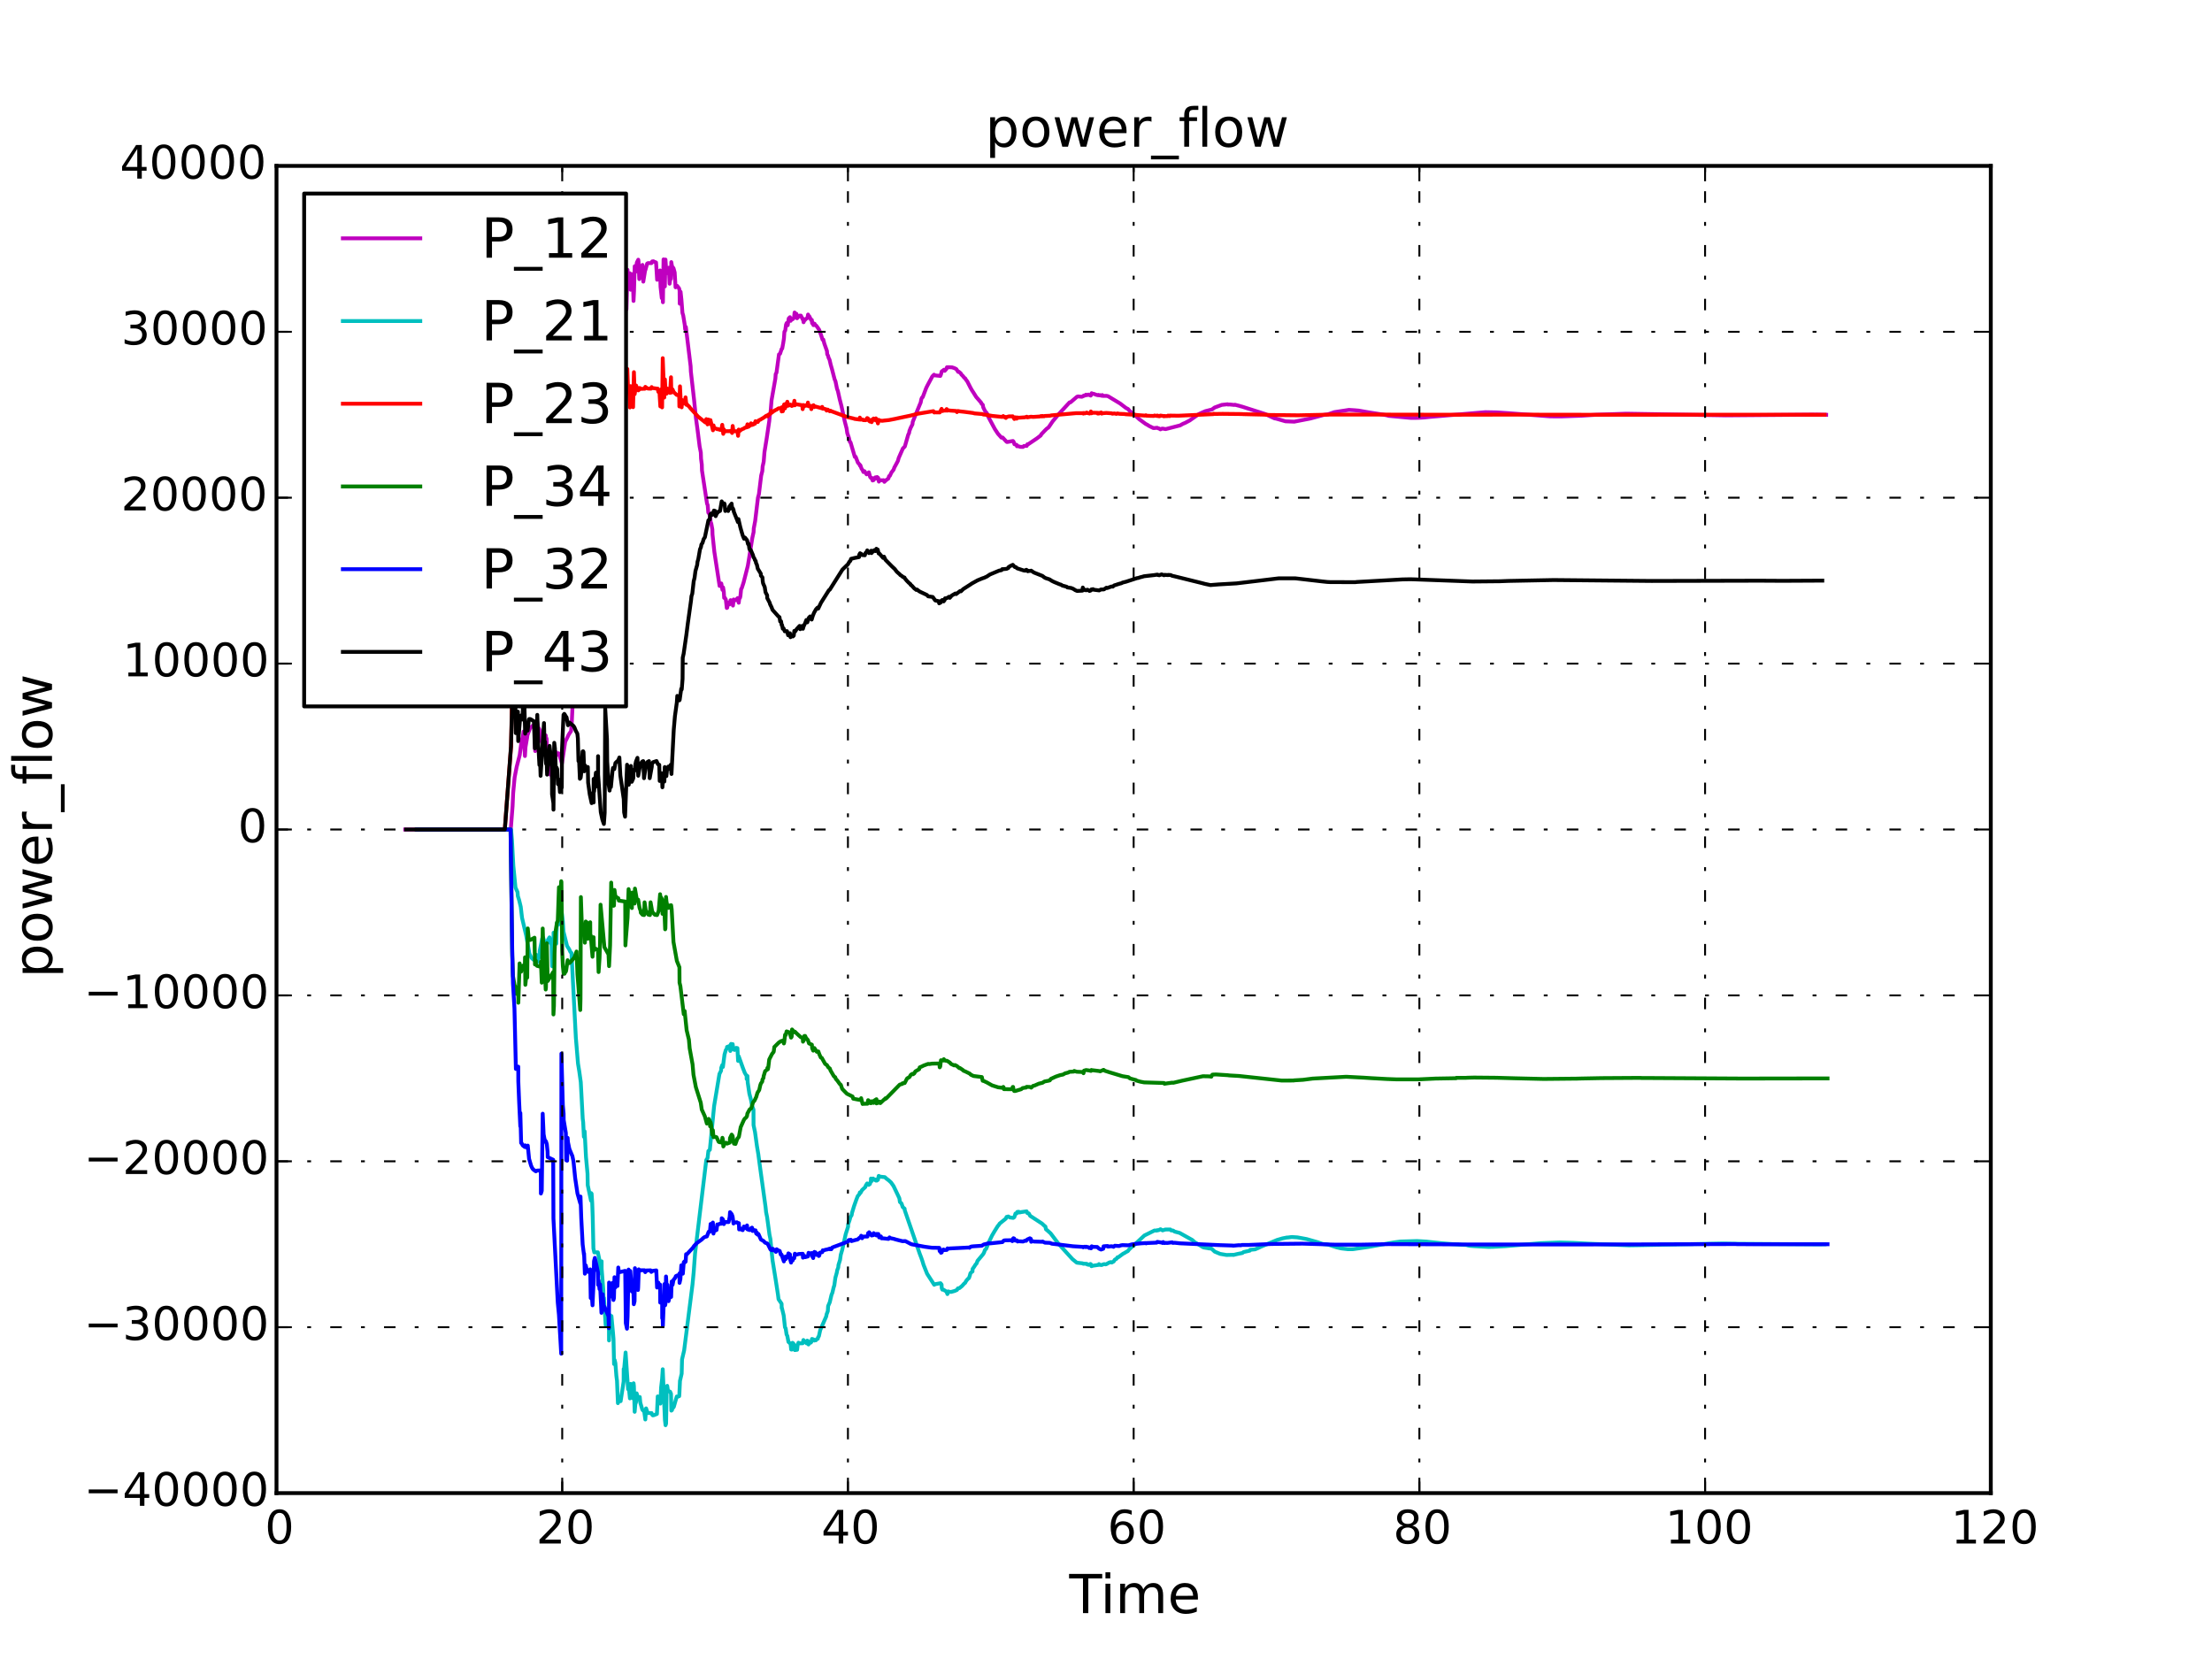 <?xml version="1.0" encoding="utf-8" standalone="no"?>
<!DOCTYPE svg PUBLIC "-//W3C//DTD SVG 1.1//EN"
  "http://www.w3.org/Graphics/SVG/1.1/DTD/svg11.dtd">
<!-- Created with matplotlib (http://matplotlib.org/) -->
<svg height="432pt" version="1.1" viewBox="0 0 576 432" width="576pt" xmlns="http://www.w3.org/2000/svg" xmlns:xlink="http://www.w3.org/1999/xlink">
 <defs>
  <style type="text/css">
*{stroke-linecap:butt;stroke-linejoin:round;}
  </style>
 </defs>
 <g id="figure_1">
  <g id="patch_1">
   <path d="
M0 432
L576 432
L576 0
L0 0
z
" style="fill:#ffffff;"/>
  </g>
  <g id="axes_1">
   <g id="patch_2">
    <path d="
M72 388.8
L518.4 388.8
L518.4 43.2
L72 43.2
z
" style="fill:#ffffff;"/>
   </g>
   <g id="line2d_1">
    <path clip-path="url(#p7ff5b81e1d)" d="
M105.521 216
L124.172 216
L133.001 216
L133.48 209.883
L133.622 206.56
L134.009 202.433
L134.543 199.678
L135.339 196.58
L135.653 194.186
L135.793 193.001
L136.165 191.731
L136.339 190.496
L136.693 196.872
L136.835 194.562
L137.252 192.132
L137.332 191.486
L137.599 190.735
L137.95 189.79
L138.206 189.409
L138.841 188.884
L139.134 188.762
L139.365 195.572
L139.58 194.692
L139.79 187.536
L140.126 189.387
L140.443 189.882
L140.857 191.508
L141.02 193.058
L141.251 193.567
L141.375 193.438
L141.825 191.876
L142.112 191.487
L142.18 192.061
L142.341 192.349
L142.554 198.262
L142.742 197.658
L142.795 196.928
L143.231 201.696
L143.507 198.784
L143.802 203.088
L143.963 200.895
L144.16 196.554
L144.188 197.763
L144.298 197.891
L144.452 197.847
L144.75 195.861
L145.123 196.511
L145.417 196.147
L145.593 196.362
L146.328 198.763
L147.175 193.165
L148.115 191.246
L148.709 190.363
L148.864 188.67
L149.24 180.63
L150.291 161.337
L150.643 156.9
L151.243 151.222
L151.52 144.189
L152.007 136.849
L152.138 138.821
L152.448 130.748
L153.411 120.815
L153.958 123.39
L154.198 123.179
L154.361 119.172
L154.628 106.919
L154.739 109.335
L154.913 107.728
L155.298 109.424
L155.79 110.224
L155.859 106.942
L156.141 107.982
L156.176 104.789
L156.321 106.236
L156.606 106.729
L156.877 97.348
L157.15 99.775
L157.275 98.553
L157.437 100.158
L157.819 100.841
L157.98 88.389
L158.658 95.344
L158.809 89.421
L159.09 91.725
L159.532 84.818
L159.658 83.271
L159.79 76.809
L159.948 77.856
L160.09 77.051
L160.432 73.704
L160.638 72.464
L160.827 66.623
L161.043 67.719
L161.194 67.134
L161.432 67.14
L162.049 75.867
L162.546 78.5
L162.868 81.504
L162.973 77.773
L163.127 80.541
L163.402 70.257
L163.613 74.917
L163.84 73.242
L164.007 71.151
L164.218 75.45
L164.366 72.537
L164.597 71.386
L164.873 75.139
L164.968 78.367
L165.093 75.874
L165.278 69.323
L165.324 70.944
L165.487 70.795
L165.842 68.34
L166.206 67.626
L166.272 68.1
L166.468 72.675
L167.002 69.425
L167.297 68.981
L167.511 73.336
L167.963 70.553
L168.114 70.121
L168.512 68.65
L168.734 68.507
L169.657 68.512
L169.829 68.075
L170.154 68.034
L170.346 68.159
L170.835 68.341
L171.116 72.856
L171.174 71.77
L171.347 70.698
L171.49 70.856
L171.875 70.43
L172.004 74.702
L172.328 77.627
L172.475 75.297
L172.624 78.701
L172.787 67.546
L173.127 74.586
L173.288 67.589
L173.507 70.763
L173.665 71.136
L173.818 69.99
L174.179 69.707
L174.363 73.88
L174.528 72.745
L174.701 72.62
L174.803 68.249
L175.06 69.757
L175.161 69.559
L175.384 69.857
L175.684 70.946
L175.915 74.81
L176.072 74.398
L176.329 74.439
L176.822 75.083
L176.963 75.628
L177.002 79.08
L177.224 75.994
L177.434 77.957
L177.706 81.475
L177.907 82.131
L178.318 84.645
L178.41 85.721
L178.594 85.139
L179.836 95.37
L179.896 96.718
L180.737 104.129
L181.212 108.799
L181.644 111.956
L182.182 116.263
L182.492 117.85
L182.548 119.416
L182.746 120.961
L182.789 122.479
L184.115 131.169
L184.279 131.513
L184.449 133.493
L184.659 133.724
L184.892 134.362
L185.059 135.995
L185.206 136.276
L185.497 137.874
L185.532 139.14
L186.017 143.701
L187.376 152.579
L187.824 151.926
L188.123 153.607
L188.289 152.959
L188.475 154.068
L188.57 155.691
L188.712 155.608
L189.009 156.131
L189.25 158.316
L189.367 158.245
L189.528 156.926
L189.957 157.386
L190.232 156.282
L190.35 156.922
L190.595 157.109
L190.777 157.088
L190.861 157.694
L191.028 156.102
L191.581 156.303
L192.083 155.74
L192.366 156.957
L192.481 155.967
L192.709 155.642
L192.82 155.091
L192.985 153.379
L193.143 153.179
L193.629 151.671
L194.735 147.335
L195.099 145.102
L195.906 140.057
L196.236 138.551
L196.276 137.633
L196.645 135.656
L197.376 129.558
L197.618 128.688
L198.208 123.846
L198.504 122.674
L198.588 121.463
L198.863 120.242
L199.065 117.733
L199.66 114.046
L200.32 109.592
L200.417 108.446
L200.665 107.159
L200.911 104.221
L201.906 98.562
L201.987 97.408
L202.198 97.044
L202.845 92.277
L203.134 92.1
L203.537 90.861
L203.685 90.771
L203.95 89.326
L204.137 88.113
L204.257 86.36
L204.469 86.096
L204.686 84.522
L204.859 84.116
L205.121 84.687
L205.38 82.922
L205.703 82.595
L205.887 83.546
L206.035 83.125
L206.194 83.055
L206.291 83.174
L206.514 83.05
L206.777 82.667
L206.908 81.37
L207.116 81.739
L207.374 81.702
L207.553 82.876
L208.102 82.239
L208.154 82.199
L208.548 82.187
L209.062 83.24
L209.102 83.002
L209.246 83.914
L209.426 83.407
L209.502 83.439
L209.898 83.017
L210.253 82.808
L210.416 81.901
L210.576 82.291
L210.75 82.371
L211.23 83.378
L211.399 83.3
L211.465 84.154
L211.559 83.871
L211.81 84.662
L211.958 84.653
L212.126 84.303
L212.262 84.649
L212.5 84.745
L212.832 85.174
L213.293 85.84
L213.827 87.307
L214.197 88.469
L214.387 88.419
L214.645 89.441
L215.345 91.427
L215.401 92.234
L215.629 92.648
L215.741 93.118
L216.019 93.698
L216.308 94.946
L216.652 96.141
L217.314 98.711
L217.564 99.32
L217.955 101.224
L218.194 101.872
L218.621 103.814
L219.118 105.751
L219.958 109.673
L220.452 111.571
L220.63 112.794
L221.04 113.981
L221.295 115.055
L221.479 115.192
L222.594 118.976
L222.813 118.947
L223.402 120.487
L223.798 120.911
L223.971 121.317
L224.025 121.131
L224.333 122.013
L224.66 122.494
L224.821 122.91
L225.104 122.693
L225.66 123.518
L226.252 122.994
L226.581 124.216
L226.84 124.502
L227.012 124.45
L227.22 125.121
L227.507 125.01
L227.58 124.577
L227.97 124.291
L228.213 124.618
L228.389 124.217
L228.678 124.446
L228.864 125.416
L229.002 125.063
L229.461 125.058
L229.988 125.075
L230.071 125.03
L230.286 125.472
L230.663 125.087
L231.334 124.601
L231.512 123.984
L231.715 123.911
L232.138 123.015
L232.682 122.316
L232.892 121.729
L233.43 120.74
L233.811 120.017
L234.018 119.259
L235.114 116.767
L235.618 116.267
L236.498 113.199
L236.732 112.731
L236.798 112.264
L237.12 111.431
L237.604 110.483
L237.663 109.884
L237.999 109.04
L239.549 105.258
L239.737 104.836
L239.911 103.946
L240.087 103.537
L240.273 103.426
L241.189 101.01
L241.537 100.318
L242.766 98.027
L243.212 97.569
L243.441 97.747
L244.853 97.893
L245.008 97.528
L245.24 96.683
L245.481 96.546
L245.815 96.275
L245.998 96.569
L246.413 96.113
L246.587 95.627
L246.788 95.724
L246.943 95.614
L247.913 95.658
L248.495 95.846
L249.017 96.104
L249.511 96.839
L249.689 96.804
L250.177 97.211
L250.352 97.535
L250.737 97.912
L251.073 98.339
L251.375 98.562
L251.468 98.787
L251.864 99.296
L252.736 100.996
L253.084 101.614
L253.486 102.228
L254.195 103.363
L255.469 104.825
L255.587 105.112
L255.914 105.415
L256.041 106.092
L256.364 106.76
L256.537 107.084
L257.008 107.626
L257.19 108.243
L259.06 111.725
L259.856 112.934
L260.767 113.963
L261.08 113.923
L262.122 115.058
L262.268 115.103
L263.473 114.88
L263.778 114.835
L263.946 115.04
L264.155 115.68
L264.715 115.833
L264.816 116.203
L265.03 116.147
L265.674 116.358
L266.385 116.379
L266.631 116.129
L267.355 116.111
L267.541 115.676
L267.698 115.709
L269.984 114.176
L271.029 113.376
L271.125 113.115
L271.684 112.536
L271.895 112.305
L272.535 111.664
L273.054 111.277
L274.093 109.742
L275.709 107.812
L278.518 104.774
L278.761 104.762
L280.447 103.309
L280.728 103.225
L281.729 103.321
L282.117 103.111
L282.162 103.035
L282.223 103.105
L282.335 102.974
L282.575 102.989
L282.768 102.769
L283.061 102.898
L283.378 102.744
L284.01 103.014
L284.146 102.865
L284.254 102.393
L284.328 102.578
L284.711 102.522
L285.492 102.814
L285.898 102.915
L286.011 102.823
L286.251 102.958
L286.521 102.889
L286.781 103.046
L287.039 102.873
L287.139 103.087
L288.131 103.081
L288.539 103.174
L291.68 105.072
L291.965 105.292
L293.206 106.238
L293.748 106.515
L294.023 106.853
L294.781 107.571
L295.664 108.184
L296.135 108.676
L296.669 109.174
L298.339 110.397
L298.742 110.603
L299.226 110.916
L300.338 111.468
L300.744 111.448
L301.317 111.388
L301.586 111.54
L301.758 111.542
L302.168 111.808
L302.601 111.604
L302.841 111.617
L303.516 111.74
L307.321 110.766
L307.701 110.538
L308.098 110.328
L308.57 110.137
L309.829 109.474
L310.061 109.3
L312.09 107.884
L312.367 107.734
L313.885 107.062
L315.59 106.631
L316.284 106.117
L318.162 105.428
L319.662 105.268
L319.754 105.345
L320.215 105.323
L321.458 105.452
L321.578 105.39
L322.017 105.509
L322.82 105.711
L323.103 105.807
L323.363 105.865
L329.413 107.798
L331.886 108.941
L332.313 109.012
L334.744 109.71
L337.02 109.799
L341.135 108.998
L344.689 108.045
L345.804 107.882
L347.496 107.313
L351.272 106.733
L352.704 106.825
L353.796 106.917
L356.463 107.389
L360.069 107.949
L361.182 108.158
L361.622 108.287
L367.372 108.819
L369.185 108.807
L370.888 108.712
L372.389 108.551
L386.808 107.33
L389.753 107.389
L392.674 107.584
L403.563 108.411
L405.12 108.438
L406.647 108.433
L411.992 108.239
L415.678 107.999
L423.488 107.72
L449.384 108.165
L473.24 107.964
L475.534 108.008
L475.534 108.008" style="fill:none;stroke:#bf00bf;stroke-linecap:square;"/>
   </g>
   <g id="line2d_2">
    <path clip-path="url(#p7ff5b81e1d)" d="
M108.45 216
L127.231 216
L133.077 216
L133.31 218.7
L133.672 225.44
L134.23 231.11
L134.771 232.322
L134.843 233.328
L135.177 234.375
L135.602 236.139
L135.937 238.999
L137.008 243.554
L137.862 248.362
L138.369 249.381
L138.882 249.876
L139.292 250.033
L139.42 249.224
L139.643 248.627
L139.886 250.581
L140.529 248.771
L140.543 247.594
L140.957 245.579
L141.175 244.401
L141.332 244.099
L141.442 244.171
L142.13 246.544
L142.247 246.067
L142.497 245.635
L142.712 244.689
L143.09 244.092
L143.627 246.145
L143.785 251.619
L144.138 246.755
L144.149 242.875
L144.26 243.53
L144.367 243.239
L144.466 244.57
L144.857 245.715
L144.994 240.44
L145.108 240.7
L145.356 240.81
L145.536 240.601
L145.913 239.155
L146.275 237.645
L146.546 239.838
L146.728 242.571
L147.657 246.325
L148.201 247.163
L148.517 247.845
L148.81 248.159
L149.95 270.214
L150.512 276.969
L150.849 279.026
L151.232 281.786
L151.74 291.3
L151.855 292.21
L152.047 296.026
L152.238 294.598
L152.588 301.252
L152.991 305.612
L153.048 308.62
L153.897 312.659
L153.924 310.68
L154.054 310.835
L154.209 313.171
L154.344 316.971
L154.523 325.081
L154.753 326.115
L155.682 326.105
L156.052 327.909
L156.064 331.597
L156.127 329.497
L156.662 328.441
L156.671 330.425
L157.114 336.066
L157.128 338.245
L157.262 337.953
L157.715 345.048
L158.534 344.777
L158.571 343.966
L158.588 349.053
L158.612 347.934
L158.771 342.42
L158.945 343.349
L159.219 342.69
L159.633 347.182
L159.756 348.729
L159.897 355.191
L160.052 354.144
L160.242 354.949
L160.503 358.296
L160.664 359.536
L160.905 365.377
L161.059 364.281
L161.274 364.866
L161.615 364.86
L162.392 359.745
L162.407 356.472
L162.511 356.655
L162.904 352.191
L163.551 361.743
L163.787 361.724
L164.033 364.138
L164.2 360.362
L164.851 364.134
L164.982 360.202
L165.071 360.976
L165.264 367.632
L165.438 365.649
L165.636 365.07
L165.778 362.825
L166.217 364.374
L166.59 363.774
L166.736 365.263
L167.268 367.084
L167.762 367.61
L168.039 369.635
L168.24 366.742
L168.587 367.76
L168.805 367.956
L169.681 367.962
L169.818 368.397
L169.99 368.556
L170.294 368.501
L171.065 368.187
L171.272 363.616
L171.538 365.07
L171.95 365.499
L172.153 361.29
L172.41 359.062
L172.576 356.549
L173.144 369.731
L173.306 371.126
L173.446 370.713
L173.615 361.237
L173.739 360.864
L173.913 362.01
L174.116 362.262
L174.482 362.385
L174.726 362.908
L174.814 367.324
L174.986 367.185
L175.123 366.47
L175.261 366.602
L175.456 366.354
L176.227 363.654
L176.313 363.764
L176.862 363.562
L176.903 363.054
L177.066 359.575
L177.506 357.689
L177.601 353.992
L178.151 351.626
L180.325 334.487
L180.625 331.384
L180.989 326.407
L182.128 316.904
L183.913 302.067
L184.249 301.566
L184.462 299.718
L184.839 299.409
L185.955 287.99
L187.341 279.653
L187.761 278.825
L187.814 278.059
L188.071 277.343
L188.245 277.835
L188.658 274.611
L188.993 273.458
L189.304 272.993
L189.317 272.622
L190.154 272.32
L190.167 273.672
L190.167 273.672
L190.167 273.672
L190.179 272.178
L190.369 271.829
L190.631 272.617
L190.79 271.888
L190.948 273.24
L191.274 273.402
L191.709 272.863
L192.022 272.923
L192.198 276.26
L192.356 275.043
L193.468 278.154
L193.93 279.344
L194.416 280.167
L194.432 280.983
L194.634 280.187
L194.704 281.885
L195.127 284.759
L195.55 286.382
L195.84 287.934
L196.207 288.943
L196.221 292.964
L196.607 294.805
L197.103 298.407
L197.461 300.54
L197.782 302.964
L199.363 314.4
L199.493 315.675
L199.753 316.943
L200.372 321.515
L200.619 322.675
L200.86 325.277
L201.173 328.205
L201.939 332.958
L202.576 337.072
L202.73 338.32
L203.528 339.491
L203.548 340.612
L203.579 340.486
L204.069 342.517
L204.407 345.64
L204.59 345.904
L204.818 347.479
L205.018 347.884
L205.31 349.424
L205.858 349.927
L206.018 351.409
L206.163 351.429
L206.358 349.662
L206.504 349.757
L206.855 350.235
L206.965 351.563
L207.566 351.481
L207.706 350.265
L207.911 349.634
L208.261 349.801
L209.012 349.788
L209.206 348.936
L209.515 349.309
L209.675 349.416
L210.039 349.811
L210.202 349.093
L210.381 349.192
L210.533 350.099
L210.702 349.709
L211.112 349.629
L211.269 349.456
L211.43 348.659
L211.839 348.783
L212.05 349.08
L212.217 348.986
L212.458 349.003
L212.592 348.781
L212.958 348.6
L213.017 348.26
L213.241 347.928
L213.581 346.362
L215.15 342.782
L215.245 342.246
L215.562 341.417
L215.641 340.093
L216.07 339.102
L216.513 337.205
L216.761 336.597
L217.059 335.308
L217.259 334.678
L217.524 332.736
L217.897 331.405
L218.015 330.738
L218.276 330.069
L218.335 329.401
L218.748 328.066
L218.937 326.734
L219.323 325.409
L220.224 321.35
L220.836 319.435
L220.852 318.815
L221.248 317.657
L221.431 316.945
L221.761 316.426
L221.867 315.81
L222.381 314.111
L222.941 312.523
L223.348 311.468
L223.787 310.965
L223.902 310.502
L224.055 310.641
L224.481 309.886
L225.341 309.09
L225.44 308.722
L225.802 308.167
L226.206 308.536
L226.521 308.31
L226.788 307.483
L226.8 306.887
L226.973 307.55
L227.337 306.879
L228.08 307.423
L228.092 307.147
L228.299 307.434
L228.612 307.215
L228.817 306.204
L229.211 306.402
L230.41 306.528
L230.831 306.913
L231.472 307.399
L232.023 307.91
L232.668 308.827
L233.822 311.237
L234.193 312.034
L234.337 312.996
L234.753 313.379
L235.065 314.325
L235.561 314.74
L235.593 315.149
L239.515 326.529
L239.874 327.454
L240.221 328.463
L240.487 329.349
L241.416 331.68
L243.271 334.56
L243.511 334.394
L244.904 334.146
L245.186 334.498
L245.227 335.45
L245.396 335.832
L245.577 335.777
L246.362 336.261
L246.503 336.446
L246.705 336.977
L246.899 336.276
L247.229 336.39
L247.682 336.414
L248.614 336.154
L249.191 335.896
L249.437 335.487
L249.812 335.438
L250.523 334.859
L251.039 334.272
L251.324 334.052
L251.559 333.598
L251.968 333.08
L252.305 332.823
L252.532 332.184
L252.68 331.596
L252.869 331.353
L253.24 331.077
L253.252 330.447
L253.63 329.926
L254.029 329.291
L254.32 328.97
L254.539 328.33
L255.995 326.595
L256.223 326.207
L256.471 325.502
L256.805 325.165
L257.4 323.659
L258.32 321.735
L258.982 320.609
L259.799 319.297
L260.178 318.841
L260.288 318.631
L261.926 317.314
L262.104 316.886
L262.569 316.761
L262.934 317.013
L263.846 317.139
L264.135 316.93
L264.423 316.007
L264.745 315.975
L264.882 315.592
L265.288 315.537
L265.436 315.729
L265.993 315.616
L267.332 315.428
L267.526 315.895
L267.904 315.971
L268.236 316.593
L271.348 318.622
L271.98 319.218
L272.221 319.4
L272.37 320.106
L272.82 320.478
L273.58 321.168
L275.657 323.908
L279.267 327.876
L280.396 328.798
L281.928 328.973
L282.101 329.09
L282.208 329.067
L282.982 329.095
L283.106 329.263
L283.52 329.357
L283.937 329.13
L284.061 329.195
L284.213 329.719
L284.609 329.584
L286.165 329.358
L286.178 329.173
L286.378 329.367
L286.869 329.415
L287.2 329.263
L287.547 329.168
L287.881 329.239
L288.087 329.189
L288.87 328.745
L289.289 328.646
L289.472 328.768
L289.996 328.488
L290.31 327.998
L290.723 327.798
L290.987 327.395
L291.191 327.39
L292.425 326.484
L292.937 326.216
L293.149 326.065
L293.704 325.779
L293.975 325.39
L294.709 324.7
L295.101 324.414
L298.006 321.712
L300.618 320.422
L301.283 320.43
L301.37 320.327
L301.66 320.359
L302.191 320.085
L302.739 320.389
L303.43 320.166
L304.75 320.151
L304.96 320.395
L305.453 320.424
L305.889 320.708
L307.163 321.044
L310.461 322.885
L311.076 323.454
L312.509 324.307
L313.09 324.675
L313.47 324.85
L314.559 325.021
L314.63 325.06
L315.454 325.14
L315.763 325.414
L316.3 325.917
L317.725 326.513
L319.375 326.794
L321.094 326.749
L321.156 326.792
L322.293 326.517
L323.505 326.28
L323.836 326.028
L325.441 325.67
L325.57 325.445
L326.821 325.323
L327.313 325.114
L327.716 324.937
L328.312 324.649
L332.545 322.887
L333.956 322.474
L335.15 322.238
L335.315 322.247
L336.364 322.113
L337.852 322.211
L340.241 322.65
L343.066 323.455
L344.424 323.923
L345.848 324.086
L348.019 324.79
L349.285 325.09
L351.054 325.289
L352.322 325.277
L356.404 324.684
L361.358 323.797
L362.976 323.52
L364.674 323.29
L368.972 323.163
L371.509 323.314
L371.927 323.367
L375.566 323.755
L379.838 324.096
L381.805 324.183
L382.368 324.335
L382.812 324.412
L383.968 324.499
L387.641 324.692
L388.771 324.668
L391.93 324.503
L401.179 323.723
L406.103 323.538
L409.613 323.639
L413.547 323.844
L424.207 324.287
L426.873 324.243
L448.364 323.812
L452.969 323.887
L473.72 324.03
L475.135 324.006
L475.135 324.006" style="fill:none;stroke:#00bfbf;stroke-linecap:square;"/>
   </g>
   <g id="line2d_3">
    <path clip-path="url(#p7ff5b81e1d)" d="
M108.45 216
L127.231 216
L131.444 216
L133.077 194.4
L133.672 164.095
L133.953 169.404
L134.043 162.958
L134.23 167.892
L134.378 162.712
L134.771 158.98
L134.843 155.544
L135.067 160.935
L135.399 151.985
L135.602 142.182
L135.748 141.077
L135.937 140.947
L136.124 140.626
L136.294 133.318
L136.504 133.758
L136.784 140.85
L137.008 139.807
L137.123 133.134
L137.379 133.687
L137.643 131.009
L137.999 129.206
L138.612 127.729
L139.054 127.223
L139.292 134.075
L139.42 133.08
L139.886 133.305
L140.286 133.257
L140.759 144.55
L141.062 143.524
L141.175 144.129
L141.332 141.998
L141.576 136.629
L141.716 135.43
L141.954 134.603
L142.13 141.023
L142.247 140.361
L142.497 146.058
L142.712 144.79
L143.09 136.001
L143.627 142.489
L143.64 147.91
L143.785 152.549
L144.138 156.028
L144.26 151.899
L144.367 141.646
L144.857 149.201
L144.994 149.869
L145.108 151.444
L145.356 153.204
L145.536 157.952
L145.797 158.212
L146.177 161.755
L146.374 147.518
L146.728 140.374
L147.454 136.121
L147.54 136.153
L147.799 135.699
L148.289 132.81
L149.186 130.338
L149.436 128.639
L150.143 122.605
L150.512 130.882
L150.733 133.901
L150.849 130.444
L151.083 133.26
L151.347 122
L151.855 105.134
L152.047 110.166
L152.238 105.033
L152.385 105.322
L152.588 106.343
L152.991 105.038
L153.048 105.103
L153.897 109.142
L154.344 100.091
L154.523 106.964
L154.753 104.638
L156.052 104.299
L156.064 107.987
L156.127 107.584
L156.662 104.427
L156.671 100.773
L157.114 104.946
L157.128 107.437
L157.262 97.18
L157.715 104.587
L158.534 106.898
L158.571 102.038
L158.571 102.038
L158.571 102.038
L158.588 107.125
L158.612 106.489
L158.771 104.91
L158.945 104.589
L159.219 101.828
L159.489 102.185
L159.633 102.565
L159.756 97.81
L159.897 103.289
L160.242 101.401
L160.382 101.809
L160.503 101.797
L160.664 97.133
L160.905 101.944
L161.059 100.684
L161.274 101.069
L161.615 105.879
L162.392 105.579
L162.511 106.101
L162.743 106.078
L162.904 101.356
L163.159 101.799
L163.35 96.072
L163.551 101.412
L163.787 100.717
L164.033 106.097
L164.2 100.543
L164.563 101.357
L164.851 106.028
L165.071 96.911
L165.264 102.636
L165.636 100.388
L165.778 100.878
L166.093 101.016
L166.217 101.654
L166.42 101.465
L166.59 101.029
L166.736 101.268
L167.453 101.238
L167.905 101.229
L168.039 100.739
L168.587 101.151
L169.014 101.199
L169.52 101.21
L169.681 100.794
L169.818 101.03
L171.065 101.192
L171.272 101.198
L171.428 102.044
L171.694 101.638
L171.95 105.823
L172.153 101.393
L172.41 106.082
L172.576 93.267
L172.973 103.52
L172.99 102.487
L173.144 98.79
L173.306 102.243
L173.446 102.549
L173.615 102.481
L173.739 101.162
L173.913 101.665
L174.116 101.8
L174.321 101.733
L174.482 102.304
L174.726 98.235
L174.814 102.22
L175.123 101.399
L175.456 102.131
L176.227 102.837
L176.313 102.844
L176.862 103.035
L176.903 105.838
L177.066 100.599
L177.256 104.383
L177.506 106.066
L177.601 104.151
L177.853 104.309
L178.151 105.073
L178.347 104.954
L178.512 103.471
L178.734 105.41
L178.925 105.32
L179.132 105.616
L179.406 105.797
L179.678 106.186
L181.761 108.472
L183.546 109.903
L183.763 110.034
L183.913 109.14
L184.249 110.517
L184.462 109.245
L184.839 110.353
L184.996 109.39
L185.291 110.569
L185.656 112.047
L185.812 110.775
L185.955 111.599
L186.158 111.479
L186.784 111.769
L186.945 111.704
L187.341 111.897
L187.814 111.991
L188.071 110.622
L188.339 112.973
L188.491 111.799
L188.658 112.265
L188.866 112.35
L188.993 112.279
L190.179 112.263
L190.369 112.17
L190.631 112.747
L190.79 110.915
L190.948 112.048
L191.274 112.301
L192.022 112.283
L192.198 113.491
L192.356 111.862
L192.676 112.188
L193.005 111.89
L193.468 111.667
L193.685 111.591
L193.93 111.384
L194.432 111.279
L194.634 110.484
L194.704 111.194
L194.967 111.093
L195.127 110.901
L195.36 110.82
L195.55 110.231
L195.84 110.655
L196.207 110.519
L196.221 110.387
L196.428 110.191
L196.607 110.329
L196.718 109.679
L196.892 109.926
L197.103 109.75
L197.335 109.886
L197.575 109.452
L197.961 109.289
L198.875 108.747
L199.493 108.289
L199.753 108.178
L199.895 108.43
L200.084 107.973
L200.221 108.038
L200.708 107.589
L200.86 106.98
L201.035 107.419
L201.371 107.099
L201.536 107.041
L201.939 106.773
L202.156 106.695
L202.576 106.429
L202.73 106.336
L203.528 106.252
L203.548 107.141
L203.548 107.141
L203.548 107.141
L203.579 106.047
L203.849 107.092
L204.185 105.317
L204.407 106.348
L204.59 105.158
L204.818 105.795
L205.018 104.608
L205.31 105.628
L205.858 105.349
L205.871 105.387
L206.163 105.712
L206.643 105.502
L206.855 104.358
L206.965 105.542
L207.224 105.218
L207.566 105.309
L208.902 105.514
L209.012 106.542
L209.206 105.471
L209.377 105.843
L209.675 105.557
L209.844 105.644
L210.202 105.609
L210.381 104.82
L210.533 105.773
L210.702 105.596
L211.112 105.707
L211.269 106.541
L211.43 105.69
L211.721 105.928
L211.839 105.519
L212.05 106.006
L212.217 105.82
L213.968 106.304
L214.086 105.95
L214.23 106.426
L214.361 106.37
L215.15 106.599
L215.245 106.914
L215.562 106.668
L216.07 107.092
L216.238 106.934
L216.513 107.091
L220.577 108.587
L222.221 108.966
L222.549 109.081
L223.787 109.246
L223.902 108.737
L224.055 109.274
L224.603 109.222
L224.774 109.391
L225.44 109.421
L225.802 108.866
L225.997 108.935
L226.206 109.495
L226.521 109.77
L226.788 109.6
L226.8 109.338
L226.973 109.925
L227.458 108.984
L228.08 109.503
L228.092 108.942
L228.299 109.371
L228.472 109.359
L228.612 110.258
L228.817 109.32
L229.046 109.563
L229.211 109.5
L229.66 109.58
L230.41 109.49
L231.472 109.383
L233.019 109.085
L234.337 108.797
L237.072 108.223
L238.949 107.744
L243.048 107.061
L243.271 107.413
L243.511 107.377
L244.709 107.401
L245.186 106.462
L245.227 106.842
L245.396 107.04
L245.742 106.922
L246.362 106.914
L246.503 106.519
L246.705 106.926
L246.899 106.825
L247.361 106.909
L248.954 107.018
L249.191 107.312
L249.437 107.02
L249.982 107.12
L251.039 107.232
L252.305 107.395
L252.532 107.424
L253.24 107.526
L253.252 107.511
L253.787 107.653
L255.858 107.82
L255.995 107.931
L256.805 108.009
L257.4 108.119
L257.531 108.283
L257.652 108.169
L258.32 108.293
L260.946 108.563
L261.24 108.338
L261.434 108.601
L261.736 108.56
L261.926 108.836
L262.104 108.588
L262.718 108.427
L263.724 108.407
L264.135 109.106
L264.423 108.666
L264.631 108.75
L264.745 109.014
L264.882 108.71
L265.288 108.772
L266.902 108.666
L267.379 108.506
L267.526 108.678
L268.44 108.514
L269.051 108.563
L270.823 108.448
L271.078 108.333
L271.348 108.433
L271.471 108.309
L271.843 108.412
L271.98 108.325
L273.434 108.256
L273.74 108.163
L280.228 107.585
L281.928 107.582
L282.101 107.699
L282.208 107.533
L282.512 107.637
L282.982 107.424
L282.994 107.541
L283.106 107.523
L283.721 107.684
L283.937 107.502
L284.061 107.144
L284.213 107.62
L284.609 107.476
L285.807 107.506
L285.84 107.689
L285.854 107.676
L286.165 107.678
L286.178 107.513
L286.378 107.56
L286.733 107.398
L286.869 107.702
L287.2 107.594
L288.087 107.528
L289.472 107.625
L289.649 107.725
L290.185 107.659
L290.723 107.777
L290.987 107.652
L291.452 107.757
L292.808 107.811
L293.149 107.87
L295.838 108.034
L296.445 108.098
L298.199 108.225
L298.384 108.135
L298.518 108.244
L299.529 108.291
L300.463 108.311
L300.618 108.201
L301.283 108.308
L301.37 108.204
L301.66 108.374
L301.845 108.294
L301.932 108.399
L302.191 108.212
L302.931 108.325
L303.083 108.404
L303.194 108.308
L303.43 108.358
L304.116 108.339
L304.162 108.219
L304.597 108.346
L304.612 108.219
L306.866 108.255
L315.935 107.84
L316.03 107.732
L316.3 107.796
L318.325 107.764
L323.263 107.816
L323.836 107.85
L328.747 107.965
L329.166 107.977
L330.733 108.059
L338.074 108.143
L345.848 107.974
L346.482 107.95
L356.195 107.956
L379.311 107.997
L393.063 107.971
L414.937 108.002
L434.754 107.994
L468.131 107.993
L468.648 107.994
L475.135 108
L475.135 108" style="fill:none;stroke:#ff0000;stroke-linecap:square;"/>
   </g>
   <g id="line2d_4">
    <path clip-path="url(#p7ff5b81e1d)" d="
M108.572 216
L131.291 216
L132.948 216
L133.383 248.738
L133.578 254.143
L133.964 256.429
L134.209 257.043
L134.337 258.768
L134.953 258.863
L134.967 261.112
L135.304 250.87
L135.703 253.018
L136.109 251.499
L136.674 251.225
L136.718 249.281
L136.802 256.44
L137.02 254.376
L137.286 254.576
L137.431 241.763
L137.654 244.242
L137.903 244.774
L138.159 244.746
L139.181 244.171
L139.307 251.152
L139.537 250.202
L139.549 251.118
L139.838 251.497
L140.814 251.755
L140.827 251.889
L140.848 250.442
L141.077 255.888
L141.32 241.782
L141.56 249.18
L141.783 250.449
L142.099 257.672
L142.159 257.159
L142.39 245.634
L142.619 255.46
L144.052 253.129
L144.114 264.162
L144.244 261.976
L144.408 248.202
L144.634 242.771
L145.044 240.163
L145.24 239.838
L145.55 231.03
L145.785 231.998
L145.976 232.288
L146.137 229.469
L146.191 229.671
L146.391 247.623
L146.561 251.504
L146.781 253.576
L146.991 253.56
L147.09 253.32
L147.348 252.989
L147.438 252.634
L147.811 250.036
L148.022 250.791
L148.267 250.787
L148.662 250.401
L149.589 249.305
L149.964 248.211
L150.134 247.768
L150.368 253.723
L151.096 263.002
L151.162 260.135
L151.26 233.597
L151.484 240.16
L151.724 241.46
L152.08 241.294
L152.095 240.779
L152.297 245.479
L152.397 243.886
L152.528 239.961
L152.819 240.214
L153.093 244.445
L153.687 240.15
L153.719 244.414
L153.823 243.543
L154.289 249.135
L154.563 244.048
L154.682 247.407
L154.9 246.928
L155.716 247.423
L155.871 253.119
L156.114 249.552
L156.251 245.525
L156.383 235.574
L157.382 246.64
L158.452 248.522
L158.6 251.581
L158.865 246.126
L159.154 229.824
L159.337 233.714
L159.74 235.867
L159.872 235.82
L160.009 231.735
L160.224 233.315
L160.785 233.819
L160.998 233.879
L161.148 234.517
L162.791 234.759
L162.805 234.958
L162.858 246.183
L162.959 244.676
L163.42 239.013
L163.682 231.524
L163.914 232.979
L164.142 235.136
L164.542 236.455
L164.61 232.419
L165.041 235.213
L165.241 235.283
L165.336 231.384
L165.74 233.734
L165.86 234.293
L166.123 234.662
L166.175 234.274
L166.528 236.374
L166.816 237.184
L166.862 237.669
L167.329 238.202
L167.718 238.283
L167.847 234.96
L168.146 237.051
L168.791 238.153
L169.246 238.278
L169.409 234.953
L169.78 237.053
L169.926 237.555
L170.531 238.204
L171.097 238.284
L171.521 237.187
L171.889 232.852
L171.92 233.318
L172.422 234.195
L172.515 237.967
L172.61 237.414
L173.017 237.438
L173.205 241.99
L173.273 241.729
L173.43 233.561
L173.547 234.762
L173.807 236.142
L174.088 236.424
L174.336 235.803
L174.76 235.716
L174.901 236.748
L175.373 245.277
L176.255 250.224
L176.92 251.878
L176.951 255.89
L177.169 256.769
L178.051 264.098
L178.281 263.267
L178.658 266.91
L178.799 268.261
L179.389 270.729
L179.589 273.001
L180.344 277.173
L180.579 279.857
L181.201 283.093
L182.478 287.148
L182.732 288.917
L183.121 289.763
L183.533 290.67
L184.065 292.576
L184.535 291.359
L184.859 291.927
L184.912 293.293
L185.047 292.263
L185.161 292.825
L185.472 295.462
L185.629 294.305
L185.784 296.122
L186.059 296.034
L186.403 296.051
L186.588 296.139
L187.144 297.329
L187.33 297.417
L187.94 297.527
L188.113 296.282
L188.217 296.618
L188.353 298.535
L188.506 298.283
L188.581 297.94
L189.038 297.555
L189.335 297.8
L190.016 297.542
L190.095 296.344
L190.523 295.446
L190.766 295.796
L191.003 297.405
L191.136 297.817
L191.327 297.334
L191.515 297.893
L192.001 296.504
L192.396 296.061
L192.872 293.509
L193.701 291.646
L193.911 291.314
L194.331 290.942
L194.523 290.586
L194.614 289.976
L195.213 288.882
L195.634 288.583
L195.964 287.465
L196.105 287.01
L196.45 286.633
L196.916 285.657
L197.239 284.559
L197.7 283.829
L197.973 282.603
L198.145 282.11
L198.493 281.638
L198.528 281.157
L198.806 280.674
L198.852 280.211
L199.25 278.913
L199.813 278.493
L199.825 278.08
L199.945 278.442
L200.059 277.947
L200.303 275.886
L201.017 274.478
L201.467 273.891
L201.637 272.634
L202.043 272.233
L202.789 271.484
L203.324 271.128
L203.907 270.945
L204.119 271.715
L204.198 271.458
L204.433 269.447
L204.6 269.545
L204.829 268.571
L205.713 268.879
L205.722 269.226
L205.993 270.197
L206.15 269.972
L206.245 268.067
L206.735 268.642
L206.81 268.793
L206.98 268.636
L207.483 269.14
L208.503 270.062
L209.047 270.246
L209.092 271.254
L209.389 270.759
L209.456 269.759
L209.549 270.144
L209.651 269.754
L209.915 270.316
L210.367 270.809
L210.664 271.709
L211.413 272.027
L211.485 272.972
L211.754 273.583
L211.882 273.514
L212.065 272.909
L212.687 273.877
L213.089 273.784
L213.348 274.511
L213.732 275.378
L213.981 275.455
L214.882 277.063
L215.319 277.323
L215.7 277.953
L216.092 278.238
L216.255 278.727
L217.163 280.287
L217.48 280.493
L217.648 280.949
L218.056 281.402
L218.676 282.271
L218.951 282.48
L219.299 283.54
L219.759 284.017
L220.528 284.801
L222.001 285.529
L222.174 286.092
L223.097 286.272
L224.114 286.456
L224.243 285.965
L224.294 286.168
L224.618 287.473
L224.761 287.425
L225.893 287.408
L226.053 286.487
L226.167 286.537
L226.319 287.17
L226.812 287.274
L226.959 286.77
L227.477 287.199
L227.495 286.698
L228.225 286.23
L228.244 287.323
L228.577 286.761
L228.72 287.192
L229.068 286.855
L229.238 287.248
L230.333 286.213
L230.463 286.228
L230.584 285.974
L230.77 286.025
L234.299 282.428
L234.961 282.254
L235.014 282.081
L235.579 282.021
L236.203 280.815
L236.813 280.477
L237.185 279.858
L237.652 279.597
L237.759 279.741
L238.097 279.493
L238.343 278.998
L239.342 278.422
L239.491 277.934
L240.043 277.704
L240.519 277.464
L241.686 277.035
L241.995 277.077
L242.699 276.967
L244.597 276.926
L244.697 277.929
L244.835 277.708
L245.022 276.088
L245.701 276.152
L245.772 275.809
L246.011 276.121
L246.154 276.201
L246.531 276.213
L246.885 276.399
L247.35 276.707
L247.626 277.04
L248.447 277.429
L248.673 277.336
L249.176 277.585
L249.798 278.134
L249.938 278.101
L250.689 278.597
L250.904 278.821
L251.334 278.989
L252.549 279.581
L252.774 279.837
L253.498 280.187
L255.671 280.461
L255.883 281.425
L256.24 281.523
L256.981 281.87
L258.334 282.63
L259.915 283.135
L261.039 283.268
L261.254 283.03
L261.331 283.114
L261.418 283.612
L263.604 283.637
L263.698 283.05
L263.712 283.159
L263.804 283.032
L263.898 283.631
L264.093 284.1
L264.399 284.086
L265.92 283.629
L266.281 283.331
L266.889 283.231
L267.203 283.203
L267.311 283.013
L268.18 283.035
L268.521 283.224
L269.031 282.747
L269.389 282.68
L270.514 282.182
L271.481 281.945
L271.909 281.663
L272.092 281.595
L273.071 281.411
L273.382 281.317
L273.613 280.951
L274.918 280.35
L276.026 279.97
L276.815 279.808
L277.328 279.504
L277.814 279.377
L278.178 279.285
L278.469 279.1
L279.617 279.038
L279.72 278.87
L280.379 279.08
L281.895 279.147
L282.138 279.464
L282.279 278.796
L282.826 278.637
L283.618 278.755
L284.1 278.863
L284.194 278.623
L284.274 278.66
L286.194 278.89
L286.479 278.971
L287.367 278.584
L287.72 278.84
L289.129 279.287
L292.287 280.237
L293.862 280.489
L294.194 280.787
L294.729 280.959
L295.804 281.245
L295.892 281.372
L296.903 281.658
L297.928 281.853
L303.096 282.007
L303.222 282.207
L304.014 282.084
L305.227 281.923
L305.526 281.955
L307.876 281.396
L313.232 280.247
L315.14 280.286
L315.153 280.338
L315.173 280.297
L315.434 280.364
L315.683 279.844
L315.952 279.807
L316.715 279.788
L319.696 279.981
L320.086 280.036
L322.595 280.178
L333.713 281.371
L336.898 281.362
L336.915 281.322
L339.318 281.178
L341.82 280.858
L350.557 280.384
L355.136 280.623
L357.083 280.75
L361.149 280.974
L363.685 281.066
L369.304 281.067
L373.82 280.857
L379.184 280.764
L379.199 280.669
L381.583 280.67
L382.189 280.633
L383.851 280.592
L389.704 280.647
L394.501 280.782
L401.96 280.959
L410.895 280.87
L411.256 280.851
L416.984 280.739
L427.155 280.675
L427.327 280.705
L428.801 280.709
L453.705 280.85
L475.887 280.815
L475.887 280.815" style="fill:none;stroke:#008000;stroke-linecap:square;"/>
   </g>
   <g id="line2d_5">
    <path clip-path="url(#p7ff5b81e1d)" d="
M108.572 216
L131.291 216
L132.948 216
L133.383 247.345
L133.578 256.083
L133.964 262.596
L134.337 278.347
L134.953 277.749
L134.967 281.543
L135.19 287.098
L135.487 293.309
L135.499 289.818
L135.703 297.633
L135.837 297.692
L136.109 298.254
L136.674 298.682
L136.718 298.242
L136.802 298.31
L137.02 298.45
L137.199 298.866
L137.286 298.455
L137.431 298.313
L137.771 301.748
L138.288 303.516
L138.527 304.052
L138.791 304.462
L139.181 304.777
L139.537 305.012
L139.549 304.999
L139.838 304.812
L140.827 304.779
L140.848 310.795
L141.077 310.083
L141.32 290.002
L141.56 295.371
L141.783 296.57
L142.099 297.397
L142.159 297.193
L142.39 297.945
L142.588 299.901
L142.619 301.314
L144.052 302.002
L144.114 317.291
L144.844 331.581
L145.24 339.185
L145.55 342.407
L146.137 352.496
L146.191 274.353
L146.561 287.807
L146.765 289.997
L146.781 291.626
L147.348 295.029
L147.438 302.127
L147.683 302.242
L147.811 296.301
L147.891 297.385
L148.267 299.19
L149.056 301.064
L149.337 302.437
L149.774 306.773
L150.368 310.768
L151.096 313.333
L151.162 311.577
L151.36 317.22
L151.724 324.043
L152.08 326.866
L152.095 326.414
L152.297 331.668
L152.528 329.505
L152.819 330.739
L153.093 331.193
L153.687 330.542
L153.823 338.003
L154.071 336.871
L154.289 339.905
L154.563 333.879
L154.682 328.396
L154.9 327.547
L155.716 331.337
L155.76 334.592
L155.871 333.397
L156.114 335.682
L156.251 334.441
L156.617 341.858
L156.827 341.362
L156.936 337.02
L157.198 340.236
L157.382 340.238
L158.452 342.77
L158.555 345.86
L158.6 333.976
L158.865 336.509
L159.154 334.719
L159.238 337.619
L159.337 334.201
L159.521 334.046
L159.74 338.516
L159.872 337.992
L160.009 332.584
L160.224 335.267
L160.398 334.718
L160.785 334.867
L160.998 330.056
L161.148 331.316
L162.791 330.931
L162.805 331.01
L162.959 344.545
L163.261 345.994
L163.42 342.815
L163.682 330.588
L163.914 331.283
L164.142 330.97
L164.542 336.294
L164.61 334.65
L164.887 334.695
L165.041 339.617
L165.241 338.835
L165.336 330.227
L165.546 331.612
L165.86 330.974
L166.123 335.916
L166.175 335.262
L166.338 330.535
L166.528 330.971
L166.862 330.769
L167.847 330.771
L168.02 331.261
L168.399 330.816
L168.653 330.819
L169.409 330.79
L169.595 331.206
L169.926 330.936
L170.898 330.808
L171.097 335.273
L171.444 334.001
L171.521 334.418
L171.889 334.511
L171.92 339.191
L172.422 339.043
L172.436 343.268
L172.515 341.945
L172.61 345.21
L173.017 334.363
L173.043 338.488
L173.205 339.885
L173.273 339.551
L173.43 332.391
L173.547 334.375
L173.771 335.296
L173.807 334.555
L174.088 338.818
L174.336 337.782
L174.548 337.419
L174.76 337.724
L174.901 333.7
L175.004 334.56
L175.137 334.548
L175.373 333.297
L175.873 332.653
L175.976 332.317
L176.255 332.163
L176.92 331.958
L176.937 331.585
L176.951 334.06
L177.169 333.114
L177.416 329.482
L177.613 329.856
L177.811 331.66
L178.051 328.683
L178.281 328.429
L178.381 328.684
L178.542 328.529
L178.658 326.59
L178.799 326.68
L180.436 324.905
L180.727 324.463
L181.453 323.691
L182.732 322.767
L183.121 322.375
L183.533 322.097
L184.065 321.966
L184.535 320.748
L184.859 320.729
L185.047 318.717
L185.161 319.057
L185.629 318.342
L185.784 321.225
L185.927 320.401
L186.059 320.521
L186.588 320.296
L186.767 318.842
L186.985 318.911
L187.33 318.692
L187.913 318.647
L187.94 317.231
L188.217 317.483
L188.353 317.864
L188.506 318.751
L188.581 318.206
L189.721 318.231
L190.016 316.841
L190.095 315.643
L190.523 316.146
L190.766 316.792
L191.003 318.605
L191.136 318.333
L191.515 318.336
L191.885 318.281
L192.001 318.415
L192.396 318.509
L192.468 320.138
L192.696 319.812
L192.723 320.054
L193.406 320.333
L193.701 319.378
L193.911 319.631
L194.331 319.848
L194.523 319.099
L194.614 320.11
L195.213 320.312
L195.634 319.762
L195.725 320.106
L195.824 319.675
L195.964 320.541
L196.105 320.14
L196.634 320.635
L196.735 320.373
L196.916 321.213
L197.08 320.954
L197.239 321.482
L197.494 321.327
L198.145 322.779
L198.806 323.136
L199.013 323.37
L199.25 323.599
L199.825 323.822
L200.059 324.204
L200.634 325.371
L201.017 325.585
L201.23 325.173
L202.043 325.989
L202.242 325.305
L202.592 325.571
L203.036 325.748
L203.324 326.716
L203.516 326.697
L204.119 328.468
L204.198 328.001
L204.336 327.928
L204.433 327.245
L204.6 327.856
L204.829 327.13
L205.095 327.392
L205.295 326.372
L205.713 326.651
L205.722 327.81
L205.993 328.78
L206.245 327.992
L206.422 328.195
L206.581 327.594
L206.81 327.642
L206.98 326.458
L207.105 326.782
L208.049 326.532
L209.047 326.486
L209.092 327.495
L209.389 327.223
L209.456 327.009
L209.651 327.362
L210.367 327.18
L210.546 326.227
L210.664 326.404
L211.413 326.293
L211.448 327.103
L211.485 326.944
L211.754 327.595
L211.882 326.481
L212.065 325.994
L212.204 326.18
L212.358 326.107
L212.578 326.763
L212.687 326.629
L213.089 326.497
L213.208 327.062
L213.348 326.94
L213.461 326.215
L214.114 326.05
L214.245 325.574
L214.418 325.63
L214.882 325.454
L215.496 325.332
L216.092 325.129
L216.133 325.308
L216.255 325.211
L216.471 325.298
L216.69 324.873
L217.163 324.671
L217.914 324.4
L220.528 323.413
L220.796 323.364
L220.982 322.926
L221.573 322.834
L221.719 323.179
L222.882 322.851
L223.274 322.79
L223.89 322.252
L224.114 322.278
L224.243 321.786
L224.294 321.926
L224.498 322.436
L224.761 322
L225.893 321.994
L226.053 321.107
L226.167 321.312
L226.319 320.877
L226.959 321.723
L227.477 321.613
L227.495 321.112
L228.225 321.711
L228.244 321.319
L228.577 321.338
L228.72 321.33
L228.92 322.214
L229.068 321.955
L229.379 321.952
L229.564 322.467
L229.928 322.455
L231.359 322.617
L231.622 322.216
L231.868 322.411
L232.791 322.609
L233.263 322.759
L235.014 323.204
L235.74 323.173
L236.685 323.664
L237.049 323.867
L237.399 324.013
L240.709 324.638
L242.392 324.87
L242.699 324.906
L244.597 324.939
L244.685 325.787
L244.697 325.59
L244.976 325.931
L245.022 326.215
L245.214 326.136
L245.411 325.475
L245.701 325.366
L245.87 325.515
L246.531 325.481
L246.736 325.074
L246.885 325.175
L247.35 325.091
L252.329 324.849
L252.462 324.923
L252.662 324.692
L252.965 324.589
L253.498 324.532
L255.671 324.389
L256.139 324.071
L257.549 323.717
L257.864 323.77
L261.039 323.437
L261.418 323.025
L261.725 322.978
L263.588 322.942
L263.604 323.192
L263.604 323.192
L263.604 323.192
L263.712 322.656
L263.898 322.431
L264.093 322.514
L264.242 323.02
L264.399 323.042
L264.781 322.986
L264.979 323.29
L265 323.206
L266.437 323.291
L266.889 323.069
L267.203 323.111
L267.459 322.78
L268.18 322.446
L268.422 322.584
L268.521 323.359
L268.807 323.18
L269.252 323.292
L271.423 323.357
L271.481 323.287
L272.092 323.587
L273.382 323.64
L273.893 323.855
L275.29 324.02
L279.393 324.523
L282.017 324.693
L282.076 324.796
L282.138 324.735
L282.279 324.656
L282.531 324.645
L282.757 324.754
L282.826 324.639
L283.586 324.824
L283.618 324.979
L283.949 324.934
L284.1 325.064
L284.194 324.965
L284.274 324.532
L284.666 324.686
L285.713 324.702
L286.194 325.148
L286.712 325.379
L287.28 325.172
L287.367 324.536
L288.057 324.472
L288.448 324.462
L288.496 324.622
L289.129 324.543
L289.528 324.522
L289.981 324.669
L290.286 324.386
L291.432 324.463
L291.803 324.31
L292.287 324.221
L293.862 324.278
L294.729 324.03
L295.892 323.88
L297.172 323.76
L298.348 323.687
L298.453 323.768
L298.689 323.681
L301.192 323.582
L301.353 323.378
L301.629 323.423
L302.703 323.601
L302.728 323.675
L302.728 323.675
L302.728 323.675
L302.881 323.423
L303.222 323.692
L303.468 323.642
L304.014 323.661
L305.227 323.494
L305.392 323.642
L305.904 323.613
L307.292 323.759
L317.636 324.23
L321.051 324.339
L321.074 324.383
L322.595 324.246
L323.076 324.275
L323.421 324.184
L325.021 324.187
L331.094 323.931
L339.188 323.843
L345.639 324.036
L345.739 324.053
L347.897 324.11
L353.927 324.111
L361.505 323.969
L379.809 324.032
L380.936 324.063
L387.518 324.056
L388.809 324.066
L420.77 324.045
L425.364 324.043
L451.895 323.948
L452.323 323.978
L457.754 324
L475.887 323.997
L475.887 323.997" style="fill:none;stroke:#0000ff;stroke-linecap:square;"/>
   </g>
   <g id="line2d_6">
    <path clip-path="url(#p7ff5b81e1d)" d="
M105.742 216
L124.411 216
L131.459 216
L133.059 194.4
L133.5 177.857
L133.691 175.571
L133.895 185.678
L134.193 182.537
L134.313 190.903
L134.417 187.872
L134.852 186.444
L134.862 185.309
L134.939 192.982
L135.446 186.969
L135.614 186.798
L135.734 186.283
L136.063 187.38
L136.267 180.775
L136.524 182.719
L136.752 191.04
L136.824 190.12
L136.918 190.334
L137.392 190.237
L137.72 187.372
L137.812 187.226
L138.148 187.254
L139.038 187.829
L139.278 194.872
L139.737 192.392
L139.906 186.147
L140.158 193.61
L140.463 199.208
L140.617 197.37
L140.771 202.027
L141.653 188.28
L141.836 195.21
L141.943 193.185
L142.192 198.889
L142.308 196.95
L142.463 201.713
L143.107 194.234
L143.727 199.676
L143.749 206.818
L144.1 209.113
L144.125 210.835
L144.229 198.747
L144.325 193.424
L144.5 194.873
L144.718 200.155
L144.823 199.766
L144.919 199.857
L145.09 200.257
L145.278 204.192
L145.376 203.922
L145.561 203.021
L145.808 206.266
L145.901 205.39
L146.287 205.033
L146.348 195.178
L146.74 186.139
L146.936 185.89
L147.151 186.189
L147.272 186.464
L147.525 186.75
L147.909 188.849
L148.134 188.127
L148.345 188.185
L148.794 188.599
L149.313 189.001
L149.574 189.4
L149.937 190.298
L150.34 191.038
L150.475 192.24
L150.633 198.18
L150.807 198.394
L151 202.796
L151.203 202.539
L151.303 201.768
L151.703 195.688
L151.843 195.618
L151.944 195.801
L152.123 200.851
L152.374 199.343
L152.539 200.051
L153.059 200.191
L153.068 199.726
L153.144 203.795
L153.564 206.846
L154.062 209.134
L154.079 206.62
L154.577 208.965
L154.586 202.815
L154.699 206.111
L155.171 201.204
L155.728 204.903
L155.737 196.903
L155.747 201.677
L156.437 211.468
L156.862 213.451
L157.25 214.566
L157.458 211.67
L157.598 184.561
L158.053 192.421
L158.114 198.315
L158.499 204.364
L158.733 205.871
L158.847 204.947
L159.08 204.939
L159.507 200.603
L159.611 199.982
L159.97 200.265
L160.255 198.685
L160.768 198.181
L160.948 198.121
L161.284 197.241
L161.537 201.931
L162.42 208.086
L162.524 211.548
L162.765 212.661
L163.286 199.13
L163.515 200.476
L163.726 204.357
L164.288 199.449
L164.505 203.587
L164.899 202.684
L165.017 200.463
L165.368 200.616
L165.451 199.063
L165.618 198.266
L165.99 197.338
L166.19 202.004
L166.454 200.511
L166.763 198.941
L167.254 198.289
L167.496 198.19
L167.698 202.642
L168.224 199.045
L168.522 198.468
L168.992 198.19
L169.183 202.643
L169.73 199.62
L169.747 199.042
L170.046 198.475
L170.96 198.171
L171.319 198.997
L171.671 199.148
L171.785 203.361
L172.089 201.841
L172.346 201.345
L172.489 205.008
L172.591 203.811
L172.864 203.492
L173.003 203.508
L173.104 199.734
L173.523 202.094
L173.724 200.078
L174.028 199.616
L174.289 200.192
L174.464 200.242
L174.615 199.172
L174.849 201.544
L175.441 190.047
L175.751 186.494
L176.243 182.923
L176.362 181.206
L176.524 182.183
L176.885 182.389
L176.989 182.248
L177.391 179.335
L177.447 179.635
L177.522 179.534
L177.74 176.78
L177.784 171.268
L178.018 170.236
L178.751 165.152
L179.103 162.381
L179.943 156.349
L180.058 155.246
L180.27 154.596
L180.638 151.351
L180.863 150.454
L181.091 148.714
L181.548 147.075
L181.631 146.296
L181.841 145.543
L182.275 143.052
L182.537 142.427
L182.636 141.808
L182.936 141.362
L183.233 140.374
L183.556 139.89
L184.473 135.477
L184.819 135.254
L184.926 133.998
L185.189 133.707
L185.486 134.063
L185.909 132.944
L186.113 133.103
L186.208 133.031
L186.356 134.409
L186.667 133.69
L187.166 133.172
L187.492 133.057
L187.926 130.552
L188.195 131.199
L188.595 131.081
L188.699 131.347
L188.855 133.053
L189.348 132.783
L189.616 133.068
L189.947 131.868
L190.195 132.446
L190.219 131.472
L190.323 131.984
L190.508 131.139
L190.621 132.275
L190.806 132.316
L191.016 132.782
L191.078 133.248
L191.983 135.496
L192.14 135.939
L192.288 135.163
L192.785 137.331
L193.085 138.377
L193.391 139.399
L193.751 140.29
L193.967 139.974
L194.531 140.665
L194.781 141.678
L194.956 141.612
L195.14 142.929
L195.335 143.282
L195.469 143.171
L196.089 144.59
L196.193 145.073
L196.464 145.46
L196.586 145.886
L196.78 146.062
L196.866 146.599
L197.091 147.045
L197.32 148.088
L198.122 149.397
L198.132 149.89
L198.54 150.362
L198.62 151.404
L198.71 151.913
L199.131 152.869
L199.348 154.244
L199.765 155.012
L199.778 155.727
L200.43 156.966
L200.517 157.326
L200.896 158.087
L201.16 158.794
L202.691 160.516
L202.972 160.697
L203.16 161.841
L203.383 161.777
L203.557 162.801
L203.656 162.765
L203.829 163.717
L204.045 163.627
L204.348 164.394
L204.932 164.346
L205.231 165.422
L205.367 165.143
L205.693 164.885
L205.844 165.924
L205.967 165.529
L206.118 165.476
L206.459 165.735
L206.694 165.505
L206.836 164.277
L206.927 164.41
L207.067 164.42
L207.464 163.805
L208.206 162.988
L208.372 163.834
L208.757 163.346
L208.85 163.005
L209.078 163.74
L209.264 163.094
L209.663 162.246
L209.975 161.438
L210.219 162.061
L210.65 160.809
L210.96 160.513
L211.361 161.332
L211.644 160.382
L211.974 159.57
L212.48 158.665
L212.89 158.216
L213.062 158.477
L213.79 156.949
L215.854 153.677
L216.055 153.576
L219.375 148.315
L220.81 146.923
L221.173 146.275
L221.412 146.07
L221.611 145.522
L222.533 145.292
L223.697 145.068
L223.726 144.495
L223.956 144.062
L224.071 144.175
L224.277 144.223
L224.427 144.52
L225.203 144.592
L225.35 144.04
L225.717 143.641
L225.832 143.317
L225.973 143.608
L226.191 143.634
L226.272 144.027
L226.401 143.885
L226.747 143.832
L226.874 143.4
L226.944 144.021
L227.14 143.525
L227.362 143.648
L227.626 143.272
L228.011 143.499
L228.203 142.895
L228.431 143.472
L228.551 143.092
L228.803 144.13
L228.961 144.112
L229.972 145.282
L230.2 144.957
L230.571 145.772
L232.25 147.48
L233.003 148.183
L233.526 148.88
L234.314 149.572
L234.432 149.746
L234.848 149.981
L235.053 150.199
L235.539 150.39
L235.549 150.521
L235.839 150.871
L236.093 151.188
L236.634 151.736
L237.085 152.113
L237.104 152.261
L237.469 152.535
L238.08 153.221
L238.482 153.508
L238.581 153.612
L238.779 153.513
L239.332 153.949
L239.665 154.13
L241.348 154.916
L241.696 155.288
L242.335 155.37
L242.891 155.456
L243.527 156.349
L244.438 156.557
L244.56 157.108
L244.962 156.887
L245.048 156.466
L245.197 156.557
L245.324 156.255
L245.491 156.238
L245.715 156.601
L245.964 156.289
L246.089 155.799
L246.467 155.787
L246.988 155.503
L247.101 155.396
L247.32 155.679
L247.829 155.085
L248.778 154.534
L248.964 154.706
L250.03 153.886
L250.225 153.98
L250.823 153.395
L252.76 152.157
L253.032 151.96
L254.565 151.113
L255.871 150.575
L256.209 150.477
L256.964 150.13
L257.775 149.593
L260.165 148.589
L260.794 148.469
L260.965 148.207
L261.387 148.193
L262.113 148.125
L262.581 147.89
L262.591 147.712
L262.998 147.431
L263.734 147.079
L264.122 147.52
L264.265 147.655
L264.531 147.683
L264.851 147.989
L266.565 148.547
L267.025 148.61
L267.044 148.459
L267.278 148.371
L267.513 148.596
L267.649 148.756
L267.781 148.626
L268.033 148.684
L268.335 148.649
L268.506 148.593
L269.22 149.081
L271.409 149.952
L271.627 150.099
L271.856 150.295
L272.231 150.521
L273.28 150.862
L273.877 151.247
L274.495 151.552
L276.012 152.18
L276.278 152.241
L276.655 152.494
L276.974 152.57
L277.789 152.793
L277.934 152.965
L278.964 153.118
L279.287 153.276
L279.38 153.276
L280.008 153.682
L280.461 153.877
L281.833 153.809
L281.961 152.991
L281.987 153.191
L282.125 153.71
L282.192 153.618
L282.551 153.564
L282.81 153.719
L283.176 153.556
L283.704 153.884
L284.077 153.741
L284.182 153.491
L284.421 153.456
L284.645 153.422
L284.766 153.556
L286.227 153.745
L286.67 153.502
L287.456 153.485
L287.994 153.11
L288.101 153.036
L288.318 153.122
L289.445 152.716
L289.782 152.753
L290.131 152.434
L290.894 152.205
L291.007 152.145
L291.34 152.072
L291.481 152.001
L291.957 151.89
L292.169 151.799
L292.271 151.71
L293.22 151.475
L296.09 150.538
L296.361 150.504
L296.971 150.306
L297.487 150.179
L297.913 150.052
L300.711 149.734
L301.154 149.654
L301.382 149.633
L301.505 149.747
L301.774 149.712
L301.866 149.805
L302.47 149.565
L303.111 149.796
L303.232 149.692
L304.148 149.754
L304.182 149.705
L304.848 149.741
L305.198 149.925
L305.975 150.104
L312.78 151.786
L313.808 152.055
L315.188 152.349
L317.278 152.183
L321.95 151.914
L333.037 150.591
L337.359 150.604
L344.413 151.415
L345.606 151.538
L346.33 151.576
L352.883 151.599
L353.368 151.541
L365.158 150.88
L367.247 150.835
L368.523 150.874
L383.433 151.424
L390.595 151.357
L392.793 151.272
L404.548 151.041
L430.071 151.28
L458.208 151.211
L464.191 151.245
L474.523 151.192
L474.523 151.192" style="fill:none;stroke:#000000;stroke-linecap:square;"/>
   </g>
   <g id="patch_3">
    <path d="
M518.4 388.8
L518.4 43.2" style="fill:none;stroke:#000000;stroke-linecap:square;stroke-linejoin:miter;"/>
   </g>
   <g id="patch_4">
    <path d="
M72 388.8
L72 43.2" style="fill:none;stroke:#000000;stroke-linecap:square;stroke-linejoin:miter;"/>
   </g>
   <g id="patch_5">
    <path d="
M72 43.2
L518.4 43.2" style="fill:none;stroke:#000000;stroke-linecap:square;stroke-linejoin:miter;"/>
   </g>
   <g id="patch_6">
    <path d="
M72 388.8
L518.4 388.8" style="fill:none;stroke:#000000;stroke-linecap:square;stroke-linejoin:miter;"/>
   </g>
   <g id="matplotlib.axis_1">
    <g id="xtick_1">
     <g id="line2d_7">
      <path clip-path="url(#p7ff5b81e1d)" d="
M72 388.8
L72 43.2" style="fill:none;stroke:#000000;stroke-dasharray:3,5,1,5;stroke-dashoffset:0.0;stroke-width:0.5;"/>
     </g>
     <g id="line2d_8">
      <defs>
       <path d="
M0 0
L0 -4" id="mc7db9fdffb" style="stroke:#000000;stroke-width:0.5;"/>
      </defs>
      <g>
       <use style="stroke:#000000;stroke-width:0.5;" x="72.0" xlink:href="#mc7db9fdffb" y="388.8"/>
      </g>
     </g>
     <g id="line2d_9">
      <defs>
       <path d="
M0 0
L0 4" id="m5a7d422ac3" style="stroke:#000000;stroke-width:0.5;"/>
      </defs>
      <g>
       <use style="stroke:#000000;stroke-width:0.5;" x="72.0" xlink:href="#m5a7d422ac3" y="43.2"/>
      </g>
     </g>
     <g id="text_1">
      <!-- 0 -->
      <defs>
       <path d="
M31.781 66.406
Q24.172 66.406 20.328 58.906
Q16.5 51.422 16.5 36.375
Q16.5 21.391 20.328 13.891
Q24.172 6.391 31.781 6.391
Q39.453 6.391 43.281 13.891
Q47.125 21.391 47.125 36.375
Q47.125 51.422 43.281 58.906
Q39.453 66.406 31.781 66.406
M31.781 74.219
Q44.047 74.219 50.516 64.516
Q56.984 54.828 56.984 36.375
Q56.984 17.969 50.516 8.266
Q44.047 -1.422 31.781 -1.422
Q19.531 -1.422 13.062 8.266
Q6.594 17.969 6.594 36.375
Q6.594 54.828 13.062 64.516
Q19.531 74.219 31.781 74.219" id="DejaVuSans-30"/>
      </defs>
      <g transform="translate(68.977 401.918)scale(0.12 -0.12)">
       <use xlink:href="#DejaVuSans-30"/>
      </g>
     </g>
    </g>
    <g id="xtick_2">
     <g id="line2d_10">
      <path clip-path="url(#p7ff5b81e1d)" d="
M146.4 388.8
L146.4 43.2" style="fill:none;stroke:#000000;stroke-dasharray:3,5,1,5;stroke-dashoffset:0.0;stroke-width:0.5;"/>
     </g>
     <g id="line2d_11">
      <g>
       <use style="stroke:#000000;stroke-width:0.5;" x="146.4" xlink:href="#mc7db9fdffb" y="388.8"/>
      </g>
     </g>
     <g id="line2d_12">
      <g>
       <use style="stroke:#000000;stroke-width:0.5;" x="146.4" xlink:href="#m5a7d422ac3" y="43.2"/>
      </g>
     </g>
     <g id="text_2">
      <!-- 20 -->
      <defs>
       <path d="
M19.188 8.297
L53.609 8.297
L53.609 0
L7.328 0
L7.328 8.297
Q12.938 14.109 22.625 23.891
Q32.328 33.688 34.812 36.531
Q39.547 41.844 41.422 45.531
Q43.312 49.219 43.312 52.781
Q43.312 58.594 39.234 62.25
Q35.156 65.922 28.609 65.922
Q23.969 65.922 18.812 64.312
Q13.672 62.703 7.812 59.422
L7.812 69.391
Q13.766 71.781 18.938 73
Q24.125 74.219 28.422 74.219
Q39.75 74.219 46.484 68.547
Q53.219 62.891 53.219 53.422
Q53.219 48.922 51.531 44.891
Q49.859 40.875 45.406 35.406
Q44.188 33.984 37.641 27.219
Q31.109 20.453 19.188 8.297" id="DejaVuSans-32"/>
      </defs>
      <g transform="translate(139.603 401.918)scale(0.12 -0.12)">
       <use xlink:href="#DejaVuSans-32"/>
       <use x="63.623" xlink:href="#DejaVuSans-30"/>
      </g>
     </g>
    </g>
    <g id="xtick_3">
     <g id="line2d_13">
      <path clip-path="url(#p7ff5b81e1d)" d="
M220.8 388.8
L220.8 43.2" style="fill:none;stroke:#000000;stroke-dasharray:3,5,1,5;stroke-dashoffset:0.0;stroke-width:0.5;"/>
     </g>
     <g id="line2d_14">
      <g>
       <use style="stroke:#000000;stroke-width:0.5;" x="220.8" xlink:href="#mc7db9fdffb" y="388.8"/>
      </g>
     </g>
     <g id="line2d_15">
      <g>
       <use style="stroke:#000000;stroke-width:0.5;" x="220.8" xlink:href="#m5a7d422ac3" y="43.2"/>
      </g>
     </g>
     <g id="text_3">
      <!-- 40 -->
      <defs>
       <path d="
M37.797 64.312
L12.891 25.391
L37.797 25.391
z

M35.203 72.906
L47.609 72.906
L47.609 25.391
L58.016 25.391
L58.016 17.188
L47.609 17.188
L47.609 0
L37.797 0
L37.797 17.188
L4.891 17.188
L4.891 26.703
z
" id="DejaVuSans-34"/>
      </defs>
      <g transform="translate(213.857 401.918)scale(0.12 -0.12)">
       <use xlink:href="#DejaVuSans-34"/>
       <use x="63.623" xlink:href="#DejaVuSans-30"/>
      </g>
     </g>
    </g>
    <g id="xtick_4">
     <g id="line2d_16">
      <path clip-path="url(#p7ff5b81e1d)" d="
M295.2 388.8
L295.2 43.2" style="fill:none;stroke:#000000;stroke-dasharray:3,5,1,5;stroke-dashoffset:0.0;stroke-width:0.5;"/>
     </g>
     <g id="line2d_17">
      <g>
       <use style="stroke:#000000;stroke-width:0.5;" x="295.2" xlink:href="#mc7db9fdffb" y="388.8"/>
      </g>
     </g>
     <g id="line2d_18">
      <g>
       <use style="stroke:#000000;stroke-width:0.5;" x="295.2" xlink:href="#m5a7d422ac3" y="43.2"/>
      </g>
     </g>
     <g id="text_4">
      <!-- 60 -->
      <defs>
       <path d="
M33.016 40.375
Q26.375 40.375 22.484 35.828
Q18.609 31.297 18.609 23.391
Q18.609 15.531 22.484 10.953
Q26.375 6.391 33.016 6.391
Q39.656 6.391 43.531 10.953
Q47.406 15.531 47.406 23.391
Q47.406 31.297 43.531 35.828
Q39.656 40.375 33.016 40.375
M52.594 71.297
L52.594 62.312
Q48.875 64.062 45.094 64.984
Q41.312 65.922 37.594 65.922
Q27.828 65.922 22.672 59.328
Q17.531 52.734 16.797 39.406
Q19.672 43.656 24.016 45.922
Q28.375 48.188 33.594 48.188
Q44.578 48.188 50.953 41.516
Q57.328 34.859 57.328 23.391
Q57.328 12.156 50.688 5.359
Q44.047 -1.422 33.016 -1.422
Q20.359 -1.422 13.672 8.266
Q6.984 17.969 6.984 36.375
Q6.984 53.656 15.188 63.938
Q23.391 74.219 37.203 74.219
Q40.922 74.219 44.703 73.484
Q48.484 72.75 52.594 71.297" id="DejaVuSans-36"/>
      </defs>
      <g transform="translate(288.382 401.918)scale(0.12 -0.12)">
       <use xlink:href="#DejaVuSans-36"/>
       <use x="63.623" xlink:href="#DejaVuSans-30"/>
      </g>
     </g>
    </g>
    <g id="xtick_5">
     <g id="line2d_19">
      <path clip-path="url(#p7ff5b81e1d)" d="
M369.6 388.8
L369.6 43.2" style="fill:none;stroke:#000000;stroke-dasharray:3,5,1,5;stroke-dashoffset:0.0;stroke-width:0.5;"/>
     </g>
     <g id="line2d_20">
      <g>
       <use style="stroke:#000000;stroke-width:0.5;" x="369.6" xlink:href="#mc7db9fdffb" y="388.8"/>
      </g>
     </g>
     <g id="line2d_21">
      <g>
       <use style="stroke:#000000;stroke-width:0.5;" x="369.6" xlink:href="#m5a7d422ac3" y="43.2"/>
      </g>
     </g>
     <g id="text_5">
      <!-- 80 -->
      <defs>
       <path d="
M31.781 34.625
Q24.75 34.625 20.719 30.859
Q16.703 27.094 16.703 20.516
Q16.703 13.922 20.719 10.156
Q24.75 6.391 31.781 6.391
Q38.812 6.391 42.859 10.172
Q46.922 13.969 46.922 20.516
Q46.922 27.094 42.891 30.859
Q38.875 34.625 31.781 34.625
M21.922 38.812
Q15.578 40.375 12.031 44.719
Q8.5 49.078 8.5 55.328
Q8.5 64.062 14.719 69.141
Q20.953 74.219 31.781 74.219
Q42.672 74.219 48.875 69.141
Q55.078 64.062 55.078 55.328
Q55.078 49.078 51.531 44.719
Q48 40.375 41.703 38.812
Q48.828 37.156 52.797 32.312
Q56.781 27.484 56.781 20.516
Q56.781 9.906 50.312 4.234
Q43.844 -1.422 31.781 -1.422
Q19.734 -1.422 13.25 4.234
Q6.781 9.906 6.781 20.516
Q6.781 27.484 10.781 32.312
Q14.797 37.156 21.922 38.812
M18.312 54.391
Q18.312 48.734 21.844 45.562
Q25.391 42.391 31.781 42.391
Q38.141 42.391 41.719 45.562
Q45.312 48.734 45.312 54.391
Q45.312 60.062 41.719 63.234
Q38.141 66.406 31.781 66.406
Q25.391 66.406 21.844 63.234
Q18.312 60.062 18.312 54.391" id="DejaVuSans-38"/>
      </defs>
      <g transform="translate(362.77 401.918)scale(0.12 -0.12)">
       <use xlink:href="#DejaVuSans-38"/>
       <use x="63.623" xlink:href="#DejaVuSans-30"/>
      </g>
     </g>
    </g>
    <g id="xtick_6">
     <g id="line2d_22">
      <path clip-path="url(#p7ff5b81e1d)" d="
M444 388.8
L444 43.2" style="fill:none;stroke:#000000;stroke-dasharray:3,5,1,5;stroke-dashoffset:0.0;stroke-width:0.5;"/>
     </g>
     <g id="line2d_23">
      <g>
       <use style="stroke:#000000;stroke-width:0.5;" x="444.0" xlink:href="#mc7db9fdffb" y="388.8"/>
      </g>
     </g>
     <g id="line2d_24">
      <g>
       <use style="stroke:#000000;stroke-width:0.5;" x="444.0" xlink:href="#m5a7d422ac3" y="43.2"/>
      </g>
     </g>
     <g id="text_6">
      <!-- 100 -->
      <defs>
       <path d="
M12.406 8.297
L28.516 8.297
L28.516 63.922
L10.984 60.406
L10.984 69.391
L28.422 72.906
L38.281 72.906
L38.281 8.297
L54.391 8.297
L54.391 0
L12.406 0
z
" id="DejaVuSans-31"/>
      </defs>
      <g transform="translate(433.605 401.918)scale(0.12 -0.12)">
       <use xlink:href="#DejaVuSans-31"/>
       <use x="63.623" xlink:href="#DejaVuSans-30"/>
       <use x="127.246" xlink:href="#DejaVuSans-30"/>
      </g>
     </g>
    </g>
    <g id="xtick_7">
     <g id="line2d_25">
      <path clip-path="url(#p7ff5b81e1d)" d="
M518.4 388.8
L518.4 43.2" style="fill:none;stroke:#000000;stroke-dasharray:3,5,1,5;stroke-dashoffset:0.0;stroke-width:0.5;"/>
     </g>
     <g id="line2d_26">
      <g>
       <use style="stroke:#000000;stroke-width:0.5;" x="518.4" xlink:href="#mc7db9fdffb" y="388.8"/>
      </g>
     </g>
     <g id="line2d_27">
      <g>
       <use style="stroke:#000000;stroke-width:0.5;" x="518.4" xlink:href="#m5a7d422ac3" y="43.2"/>
      </g>
     </g>
     <g id="text_7">
      <!-- 120 -->
      <g transform="translate(508.005 401.918)scale(0.12 -0.12)">
       <use xlink:href="#DejaVuSans-31"/>
       <use x="63.623" xlink:href="#DejaVuSans-32"/>
       <use x="127.246" xlink:href="#DejaVuSans-30"/>
      </g>
     </g>
    </g>
    <g id="text_8">
     <!-- Time -->
     <defs>
      <path d="
M9.422 54.688
L18.406 54.688
L18.406 0
L9.422 0
z

M9.422 75.984
L18.406 75.984
L18.406 64.594
L9.422 64.594
z
" id="DejaVuSans-69"/>
      <path d="
M-0.297 72.906
L61.375 72.906
L61.375 64.594
L35.5 64.594
L35.5 0
L25.594 0
L25.594 64.594
L-0.297 64.594
z
" id="DejaVuSans-54"/>
      <path d="
M52 44.188
Q55.375 50.25 60.062 53.125
Q64.75 56 71.094 56
Q79.641 56 84.281 50.016
Q88.922 44.047 88.922 33.016
L88.922 0
L79.891 0
L79.891 32.719
Q79.891 40.578 77.094 44.375
Q74.312 48.188 68.609 48.188
Q61.625 48.188 57.562 43.547
Q53.516 38.922 53.516 30.906
L53.516 0
L44.484 0
L44.484 32.719
Q44.484 40.625 41.703 44.406
Q38.922 48.188 33.109 48.188
Q26.219 48.188 22.156 43.531
Q18.109 38.875 18.109 30.906
L18.109 0
L9.078 0
L9.078 54.688
L18.109 54.688
L18.109 46.188
Q21.188 51.219 25.484 53.609
Q29.781 56 35.688 56
Q41.656 56 45.828 52.969
Q50 49.953 52 44.188" id="DejaVuSans-6d"/>
      <path d="
M56.203 29.594
L56.203 25.203
L14.891 25.203
Q15.484 15.922 20.484 11.062
Q25.484 6.203 34.422 6.203
Q39.594 6.203 44.453 7.469
Q49.312 8.734 54.109 11.281
L54.109 2.781
Q49.266 0.734 44.188 -0.344
Q39.109 -1.422 33.891 -1.422
Q20.797 -1.422 13.156 6.188
Q5.516 13.812 5.516 26.812
Q5.516 40.234 12.766 48.109
Q20.016 56 32.328 56
Q43.359 56 49.781 48.891
Q56.203 41.797 56.203 29.594
M47.219 32.234
Q47.125 39.594 43.094 43.984
Q39.062 48.391 32.422 48.391
Q24.906 48.391 20.391 44.141
Q15.875 39.891 15.188 32.172
z
" id="DejaVuSans-65"/>
     </defs>
     <g transform="translate(278.425 420.052)scale(0.14 -0.14)">
      <use xlink:href="#DejaVuSans-54"/>
      <use x="57.959" xlink:href="#DejaVuSans-69"/>
      <use x="85.742" xlink:href="#DejaVuSans-6d"/>
      <use x="183.154" xlink:href="#DejaVuSans-65"/>
     </g>
    </g>
   </g>
   <g id="matplotlib.axis_2">
    <g id="ytick_1">
     <g id="line2d_28">
      <path clip-path="url(#p7ff5b81e1d)" d="
M72 388.8
L518.4 388.8" style="fill:none;stroke:#000000;stroke-dasharray:3,5,1,5;stroke-dashoffset:0.0;stroke-width:0.5;"/>
     </g>
     <g id="line2d_29">
      <defs>
       <path d="
M0 0
L4 0" id="md7965d1ba0" style="stroke:#000000;stroke-width:0.5;"/>
      </defs>
      <g>
       <use style="stroke:#000000;stroke-width:0.5;" x="72.0" xlink:href="#md7965d1ba0" y="388.8"/>
      </g>
     </g>
     <g id="line2d_30">
      <defs>
       <path d="
M0 0
L-4 0" id="md9a1c1a7cd" style="stroke:#000000;stroke-width:0.5;"/>
      </defs>
      <g>
       <use style="stroke:#000000;stroke-width:0.5;" x="518.4" xlink:href="#md9a1c1a7cd" y="388.8"/>
      </g>
     </g>
     <g id="text_9">
      <!-- −40000 -->
      <defs>
       <path d="
M10.594 35.5
L73.188 35.5
L73.188 27.203
L10.594 27.203
z
" id="DejaVuSans-2212"/>
      </defs>
      <g transform="translate(21.837 392.111)scale(0.12 -0.12)">
       <use xlink:href="#DejaVuSans-2212"/>
       <use x="83.789" xlink:href="#DejaVuSans-34"/>
       <use x="147.412" xlink:href="#DejaVuSans-30"/>
       <use x="211.035" xlink:href="#DejaVuSans-30"/>
       <use x="274.658" xlink:href="#DejaVuSans-30"/>
       <use x="338.281" xlink:href="#DejaVuSans-30"/>
      </g>
     </g>
    </g>
    <g id="ytick_2">
     <g id="line2d_31">
      <path clip-path="url(#p7ff5b81e1d)" d="
M72 345.6
L518.4 345.6" style="fill:none;stroke:#000000;stroke-dasharray:3,5,1,5;stroke-dashoffset:0.0;stroke-width:0.5;"/>
     </g>
     <g id="line2d_32">
      <g>
       <use style="stroke:#000000;stroke-width:0.5;" x="72.0" xlink:href="#md7965d1ba0" y="345.6"/>
      </g>
     </g>
     <g id="line2d_33">
      <g>
       <use style="stroke:#000000;stroke-width:0.5;" x="518.4" xlink:href="#md9a1c1a7cd" y="345.6"/>
      </g>
     </g>
     <g id="text_10">
      <!-- −30000 -->
      <defs>
       <path d="
M40.578 39.312
Q47.656 37.797 51.625 33
Q55.609 28.219 55.609 21.188
Q55.609 10.406 48.188 4.484
Q40.766 -1.422 27.094 -1.422
Q22.516 -1.422 17.656 -0.516
Q12.797 0.391 7.625 2.203
L7.625 11.719
Q11.719 9.328 16.594 8.109
Q21.484 6.891 26.812 6.891
Q36.078 6.891 40.938 10.547
Q45.797 14.203 45.797 21.188
Q45.797 27.641 41.281 31.266
Q36.766 34.906 28.719 34.906
L20.219 34.906
L20.219 43.016
L29.109 43.016
Q36.375 43.016 40.234 45.922
Q44.094 48.828 44.094 54.297
Q44.094 59.906 40.109 62.906
Q36.141 65.922 28.719 65.922
Q24.656 65.922 20.016 65.031
Q15.375 64.156 9.812 62.312
L9.812 71.094
Q15.438 72.656 20.344 73.438
Q25.25 74.219 29.594 74.219
Q40.828 74.219 47.359 69.109
Q53.906 64.016 53.906 55.328
Q53.906 49.266 50.438 45.094
Q46.969 40.922 40.578 39.312" id="DejaVuSans-33"/>
      </defs>
      <g transform="translate(21.837 348.911)scale(0.12 -0.12)">
       <use xlink:href="#DejaVuSans-2212"/>
       <use x="83.789" xlink:href="#DejaVuSans-33"/>
       <use x="147.412" xlink:href="#DejaVuSans-30"/>
       <use x="211.035" xlink:href="#DejaVuSans-30"/>
       <use x="274.658" xlink:href="#DejaVuSans-30"/>
       <use x="338.281" xlink:href="#DejaVuSans-30"/>
      </g>
     </g>
    </g>
    <g id="ytick_3">
     <g id="line2d_34">
      <path clip-path="url(#p7ff5b81e1d)" d="
M72 302.4
L518.4 302.4" style="fill:none;stroke:#000000;stroke-dasharray:3,5,1,5;stroke-dashoffset:0.0;stroke-width:0.5;"/>
     </g>
     <g id="line2d_35">
      <g>
       <use style="stroke:#000000;stroke-width:0.5;" x="72.0" xlink:href="#md7965d1ba0" y="302.4"/>
      </g>
     </g>
     <g id="line2d_36">
      <g>
       <use style="stroke:#000000;stroke-width:0.5;" x="518.4" xlink:href="#md9a1c1a7cd" y="302.4"/>
      </g>
     </g>
     <g id="text_11">
      <!-- −20000 -->
      <g transform="translate(21.837 305.711)scale(0.12 -0.12)">
       <use xlink:href="#DejaVuSans-2212"/>
       <use x="83.789" xlink:href="#DejaVuSans-32"/>
       <use x="147.412" xlink:href="#DejaVuSans-30"/>
       <use x="211.035" xlink:href="#DejaVuSans-30"/>
       <use x="274.658" xlink:href="#DejaVuSans-30"/>
       <use x="338.281" xlink:href="#DejaVuSans-30"/>
      </g>
     </g>
    </g>
    <g id="ytick_4">
     <g id="line2d_37">
      <path clip-path="url(#p7ff5b81e1d)" d="
M72 259.2
L518.4 259.2" style="fill:none;stroke:#000000;stroke-dasharray:3,5,1,5;stroke-dashoffset:0.0;stroke-width:0.5;"/>
     </g>
     <g id="line2d_38">
      <g>
       <use style="stroke:#000000;stroke-width:0.5;" x="72.0" xlink:href="#md7965d1ba0" y="259.2"/>
      </g>
     </g>
     <g id="line2d_39">
      <g>
       <use style="stroke:#000000;stroke-width:0.5;" x="518.4" xlink:href="#md9a1c1a7cd" y="259.2"/>
      </g>
     </g>
     <g id="text_12">
      <!-- −10000 -->
      <g transform="translate(21.837 262.511)scale(0.12 -0.12)">
       <use xlink:href="#DejaVuSans-2212"/>
       <use x="83.789" xlink:href="#DejaVuSans-31"/>
       <use x="147.412" xlink:href="#DejaVuSans-30"/>
       <use x="211.035" xlink:href="#DejaVuSans-30"/>
       <use x="274.658" xlink:href="#DejaVuSans-30"/>
       <use x="338.281" xlink:href="#DejaVuSans-30"/>
      </g>
     </g>
    </g>
    <g id="ytick_5">
     <g id="line2d_40">
      <path clip-path="url(#p7ff5b81e1d)" d="
M72 216
L518.4 216" style="fill:none;stroke:#000000;stroke-dasharray:3,5,1,5;stroke-dashoffset:0.0;stroke-width:0.5;"/>
     </g>
     <g id="line2d_41">
      <g>
       <use style="stroke:#000000;stroke-width:0.5;" x="72.0" xlink:href="#md7965d1ba0" y="216.0"/>
      </g>
     </g>
     <g id="line2d_42">
      <g>
       <use style="stroke:#000000;stroke-width:0.5;" x="518.4" xlink:href="#md9a1c1a7cd" y="216.0"/>
      </g>
     </g>
     <g id="text_13">
      <!-- 0 -->
      <g transform="translate(61.953 219.311)scale(0.12 -0.12)">
       <use xlink:href="#DejaVuSans-30"/>
      </g>
     </g>
    </g>
    <g id="ytick_6">
     <g id="line2d_43">
      <path clip-path="url(#p7ff5b81e1d)" d="
M72 172.8
L518.4 172.8" style="fill:none;stroke:#000000;stroke-dasharray:3,5,1,5;stroke-dashoffset:0.0;stroke-width:0.5;"/>
     </g>
     <g id="line2d_44">
      <g>
       <use style="stroke:#000000;stroke-width:0.5;" x="72.0" xlink:href="#md7965d1ba0" y="172.8"/>
      </g>
     </g>
     <g id="line2d_45">
      <g>
       <use style="stroke:#000000;stroke-width:0.5;" x="518.4" xlink:href="#md9a1c1a7cd" y="172.8"/>
      </g>
     </g>
     <g id="text_14">
      <!-- 10000 -->
      <g transform="translate(31.94 176.111)scale(0.12 -0.12)">
       <use xlink:href="#DejaVuSans-31"/>
       <use x="63.623" xlink:href="#DejaVuSans-30"/>
       <use x="127.246" xlink:href="#DejaVuSans-30"/>
       <use x="190.869" xlink:href="#DejaVuSans-30"/>
       <use x="254.492" xlink:href="#DejaVuSans-30"/>
      </g>
     </g>
    </g>
    <g id="ytick_7">
     <g id="line2d_46">
      <path clip-path="url(#p7ff5b81e1d)" d="
M72 129.6
L518.4 129.6" style="fill:none;stroke:#000000;stroke-dasharray:3,5,1,5;stroke-dashoffset:0.0;stroke-width:0.5;"/>
     </g>
     <g id="line2d_47">
      <g>
       <use style="stroke:#000000;stroke-width:0.5;" x="72.0" xlink:href="#md7965d1ba0" y="129.6"/>
      </g>
     </g>
     <g id="line2d_48">
      <g>
       <use style="stroke:#000000;stroke-width:0.5;" x="518.4" xlink:href="#md9a1c1a7cd" y="129.6"/>
      </g>
     </g>
     <g id="text_15">
      <!-- 20000 -->
      <g transform="translate(31.501 132.911)scale(0.12 -0.12)">
       <use xlink:href="#DejaVuSans-32"/>
       <use x="63.623" xlink:href="#DejaVuSans-30"/>
       <use x="127.246" xlink:href="#DejaVuSans-30"/>
       <use x="190.869" xlink:href="#DejaVuSans-30"/>
       <use x="254.492" xlink:href="#DejaVuSans-30"/>
      </g>
     </g>
    </g>
    <g id="ytick_8">
     <g id="line2d_49">
      <path clip-path="url(#p7ff5b81e1d)" d="
M72 86.4
L518.4 86.4" style="fill:none;stroke:#000000;stroke-dasharray:3,5,1,5;stroke-dashoffset:0.0;stroke-width:0.5;"/>
     </g>
     <g id="line2d_50">
      <g>
       <use style="stroke:#000000;stroke-width:0.5;" x="72.0" xlink:href="#md7965d1ba0" y="86.4"/>
      </g>
     </g>
     <g id="line2d_51">
      <g>
       <use style="stroke:#000000;stroke-width:0.5;" x="518.4" xlink:href="#md9a1c1a7cd" y="86.4"/>
      </g>
     </g>
     <g id="text_16">
      <!-- 30000 -->
      <g transform="translate(31.537 89.711)scale(0.12 -0.12)">
       <use xlink:href="#DejaVuSans-33"/>
       <use x="63.623" xlink:href="#DejaVuSans-30"/>
       <use x="127.246" xlink:href="#DejaVuSans-30"/>
       <use x="190.869" xlink:href="#DejaVuSans-30"/>
       <use x="254.492" xlink:href="#DejaVuSans-30"/>
      </g>
     </g>
    </g>
    <g id="ytick_9">
     <g id="line2d_52">
      <path clip-path="url(#p7ff5b81e1d)" d="
M72 43.2
L518.4 43.2" style="fill:none;stroke:#000000;stroke-dasharray:3,5,1,5;stroke-dashoffset:0.0;stroke-width:0.5;"/>
     </g>
     <g id="line2d_53">
      <g>
       <use style="stroke:#000000;stroke-width:0.5;" x="72.0" xlink:href="#md7965d1ba0" y="43.2"/>
      </g>
     </g>
     <g id="line2d_54">
      <g>
       <use style="stroke:#000000;stroke-width:0.5;" x="518.4" xlink:href="#md9a1c1a7cd" y="43.2"/>
      </g>
     </g>
     <g id="text_17">
      <!-- 40000 -->
      <g transform="translate(31.209 46.511)scale(0.12 -0.12)">
       <use xlink:href="#DejaVuSans-34"/>
       <use x="63.623" xlink:href="#DejaVuSans-30"/>
       <use x="127.246" xlink:href="#DejaVuSans-30"/>
       <use x="190.869" xlink:href="#DejaVuSans-30"/>
       <use x="254.492" xlink:href="#DejaVuSans-30"/>
      </g>
     </g>
    </g>
    <g id="text_18">
     <!-- power_flow -->
     <defs>
      <path d="
M9.422 75.984
L18.406 75.984
L18.406 0
L9.422 0
z
" id="DejaVuSans-6c"/>
      <path d="
M18.109 8.203
L18.109 -20.797
L9.078 -20.797
L9.078 54.688
L18.109 54.688
L18.109 46.391
Q20.953 51.266 25.266 53.625
Q29.594 56 35.594 56
Q45.562 56 51.781 48.094
Q58.016 40.188 58.016 27.297
Q58.016 14.406 51.781 6.484
Q45.562 -1.422 35.594 -1.422
Q29.594 -1.422 25.266 0.953
Q20.953 3.328 18.109 8.203
M48.688 27.297
Q48.688 37.203 44.609 42.844
Q40.531 48.484 33.406 48.484
Q26.266 48.484 22.188 42.844
Q18.109 37.203 18.109 27.297
Q18.109 17.391 22.188 11.75
Q26.266 6.109 33.406 6.109
Q40.531 6.109 44.609 11.75
Q48.688 17.391 48.688 27.297" id="DejaVuSans-70"/>
      <path d="
M30.609 48.391
Q23.391 48.391 19.188 42.75
Q14.984 37.109 14.984 27.297
Q14.984 17.484 19.156 11.844
Q23.344 6.203 30.609 6.203
Q37.797 6.203 41.984 11.859
Q46.188 17.531 46.188 27.297
Q46.188 37.016 41.984 42.703
Q37.797 48.391 30.609 48.391
M30.609 56
Q42.328 56 49.016 48.375
Q55.719 40.766 55.719 27.297
Q55.719 13.875 49.016 6.219
Q42.328 -1.422 30.609 -1.422
Q18.844 -1.422 12.172 6.219
Q5.516 13.875 5.516 27.297
Q5.516 40.766 12.172 48.375
Q18.844 56 30.609 56" id="DejaVuSans-6f"/>
      <path d="
M4.203 54.688
L13.188 54.688
L24.422 12.016
L35.594 54.688
L46.188 54.688
L57.422 12.016
L68.609 54.688
L77.594 54.688
L63.281 0
L52.688 0
L40.922 44.828
L29.109 0
L18.5 0
z
" id="DejaVuSans-77"/>
      <path d="
M37.109 75.984
L37.109 68.5
L28.516 68.5
Q23.688 68.5 21.797 66.547
Q19.922 64.594 19.922 59.516
L19.922 54.688
L34.719 54.688
L34.719 47.703
L19.922 47.703
L19.922 0
L10.891 0
L10.891 47.703
L2.297 47.703
L2.297 54.688
L10.891 54.688
L10.891 58.5
Q10.891 67.625 15.141 71.797
Q19.391 75.984 28.609 75.984
z
" id="DejaVuSans-66"/>
      <path d="
M50.984 -16.609
L50.984 -23.578
L-0.984 -23.578
L-0.984 -16.609
z
" id="DejaVuSans-5f"/>
      <path d="
M41.109 46.297
Q39.594 47.172 37.812 47.578
Q36.031 48 33.891 48
Q26.266 48 22.188 43.047
Q18.109 38.094 18.109 28.812
L18.109 0
L9.078 0
L9.078 54.688
L18.109 54.688
L18.109 46.188
Q20.953 51.172 25.484 53.578
Q30.031 56 36.531 56
Q37.453 56 38.578 55.875
Q39.703 55.766 41.062 55.516
z
" id="DejaVuSans-72"/>
     </defs>
     <g transform="translate(13.537 254.625)rotate(-90.0)scale(0.14 -0.14)">
      <use xlink:href="#DejaVuSans-70"/>
      <use x="63.477" xlink:href="#DejaVuSans-6f"/>
      <use x="124.658" xlink:href="#DejaVuSans-77"/>
      <use x="206.445" xlink:href="#DejaVuSans-65"/>
      <use x="267.969" xlink:href="#DejaVuSans-72"/>
      <use x="309.082" xlink:href="#DejaVuSans-5f"/>
      <use x="359.082" xlink:href="#DejaVuSans-66"/>
      <use x="394.287" xlink:href="#DejaVuSans-6c"/>
      <use x="422.07" xlink:href="#DejaVuSans-6f"/>
      <use x="483.252" xlink:href="#DejaVuSans-77"/>
     </g>
    </g>
   </g>
   <g id="text_19">
    <!-- power_flow -->
    <g transform="translate(256.575 38.2)scale(0.14 -0.14)">
     <use xlink:href="#DejaVuSans-70"/>
     <use x="63.477" xlink:href="#DejaVuSans-6f"/>
     <use x="124.658" xlink:href="#DejaVuSans-77"/>
     <use x="206.445" xlink:href="#DejaVuSans-65"/>
     <use x="267.969" xlink:href="#DejaVuSans-72"/>
     <use x="309.082" xlink:href="#DejaVuSans-5f"/>
     <use x="359.082" xlink:href="#DejaVuSans-66"/>
     <use x="394.287" xlink:href="#DejaVuSans-6c"/>
     <use x="422.07" xlink:href="#DejaVuSans-6f"/>
     <use x="483.252" xlink:href="#DejaVuSans-77"/>
    </g>
   </g>
   <g id="legend_1">
    <g id="patch_7">
     <path d="
M79.2 183.942
L163.026 183.942
L163.026 50.4
L79.2 50.4
z
" style="fill:#ffffff;stroke:#000000;stroke-linejoin:miter;"/>
    </g>
    <g id="line2d_55">
     <path d="
M89.28 62.062
L109.44 62.062" style="fill:none;stroke:#bf00bf;stroke-linecap:square;"/>
    </g>
    <g id="line2d_56"/>
    <g id="text_20">
     <!-- P_12 -->
     <defs>
      <path d="
M19.672 64.797
L19.672 37.406
L32.078 37.406
Q38.969 37.406 42.719 40.969
Q46.484 44.531 46.484 51.125
Q46.484 57.672 42.719 61.234
Q38.969 64.797 32.078 64.797
z

M9.812 72.906
L32.078 72.906
Q44.344 72.906 50.609 67.359
Q56.891 61.812 56.891 51.125
Q56.891 40.328 50.609 34.812
Q44.344 29.297 32.078 29.297
L19.672 29.297
L19.672 0
L9.812 0
z
" id="DejaVuSans-50"/>
     </defs>
     <g transform="translate(125.28 67.102)scale(0.144 -0.144)">
      <use xlink:href="#DejaVuSans-50"/>
      <use x="60.303" xlink:href="#DejaVuSans-5f"/>
      <use x="110.303" xlink:href="#DejaVuSans-31"/>
      <use x="173.926" xlink:href="#DejaVuSans-32"/>
     </g>
    </g>
    <g id="line2d_57">
     <path d="
M89.28 83.599
L109.44 83.599" style="fill:none;stroke:#00bfbf;stroke-linecap:square;"/>
    </g>
    <g id="line2d_58"/>
    <g id="text_21">
     <!-- P_21 -->
     <g transform="translate(125.28 88.639)scale(0.144 -0.144)">
      <use xlink:href="#DejaVuSans-50"/>
      <use x="60.303" xlink:href="#DejaVuSans-5f"/>
      <use x="110.303" xlink:href="#DejaVuSans-32"/>
      <use x="173.926" xlink:href="#DejaVuSans-31"/>
     </g>
    </g>
    <g id="line2d_59">
     <path d="
M89.28 105.136
L109.44 105.136" style="fill:none;stroke:#ff0000;stroke-linecap:square;"/>
    </g>
    <g id="line2d_60"/>
    <g id="text_22">
     <!-- P_23 -->
     <g transform="translate(125.28 110.176)scale(0.144 -0.144)">
      <use xlink:href="#DejaVuSans-50"/>
      <use x="60.303" xlink:href="#DejaVuSans-5f"/>
      <use x="110.303" xlink:href="#DejaVuSans-32"/>
      <use x="173.926" xlink:href="#DejaVuSans-33"/>
     </g>
    </g>
    <g id="line2d_61">
     <path d="
M89.28 126.673
L109.44 126.673" style="fill:none;stroke:#008000;stroke-linecap:square;"/>
    </g>
    <g id="line2d_62"/>
    <g id="text_23">
     <!-- P_34 -->
     <g transform="translate(125.28 131.713)scale(0.144 -0.144)">
      <use xlink:href="#DejaVuSans-50"/>
      <use x="60.303" xlink:href="#DejaVuSans-5f"/>
      <use x="110.303" xlink:href="#DejaVuSans-33"/>
      <use x="173.926" xlink:href="#DejaVuSans-34"/>
     </g>
    </g>
    <g id="line2d_63">
     <path d="
M89.28 148.21
L109.44 148.21" style="fill:none;stroke:#0000ff;stroke-linecap:square;"/>
    </g>
    <g id="line2d_64"/>
    <g id="text_24">
     <!-- P_32 -->
     <g transform="translate(125.28 153.25)scale(0.144 -0.144)">
      <use xlink:href="#DejaVuSans-50"/>
      <use x="60.303" xlink:href="#DejaVuSans-5f"/>
      <use x="110.303" xlink:href="#DejaVuSans-33"/>
      <use x="173.926" xlink:href="#DejaVuSans-32"/>
     </g>
    </g>
    <g id="line2d_65">
     <path d="
M89.28 169.747
L109.44 169.747" style="fill:none;stroke:#000000;stroke-linecap:square;"/>
    </g>
    <g id="line2d_66"/>
    <g id="text_25">
     <!-- P_43 -->
     <g transform="translate(125.28 174.787)scale(0.144 -0.144)">
      <use xlink:href="#DejaVuSans-50"/>
      <use x="60.303" xlink:href="#DejaVuSans-5f"/>
      <use x="110.303" xlink:href="#DejaVuSans-34"/>
      <use x="173.926" xlink:href="#DejaVuSans-33"/>
     </g>
    </g>
   </g>
  </g>
 </g>
 <defs>
  <clipPath id="p7ff5b81e1d">
   <rect height="345.6" width="446.4" x="72.0" y="43.2"/>
  </clipPath>
 </defs>
</svg>
